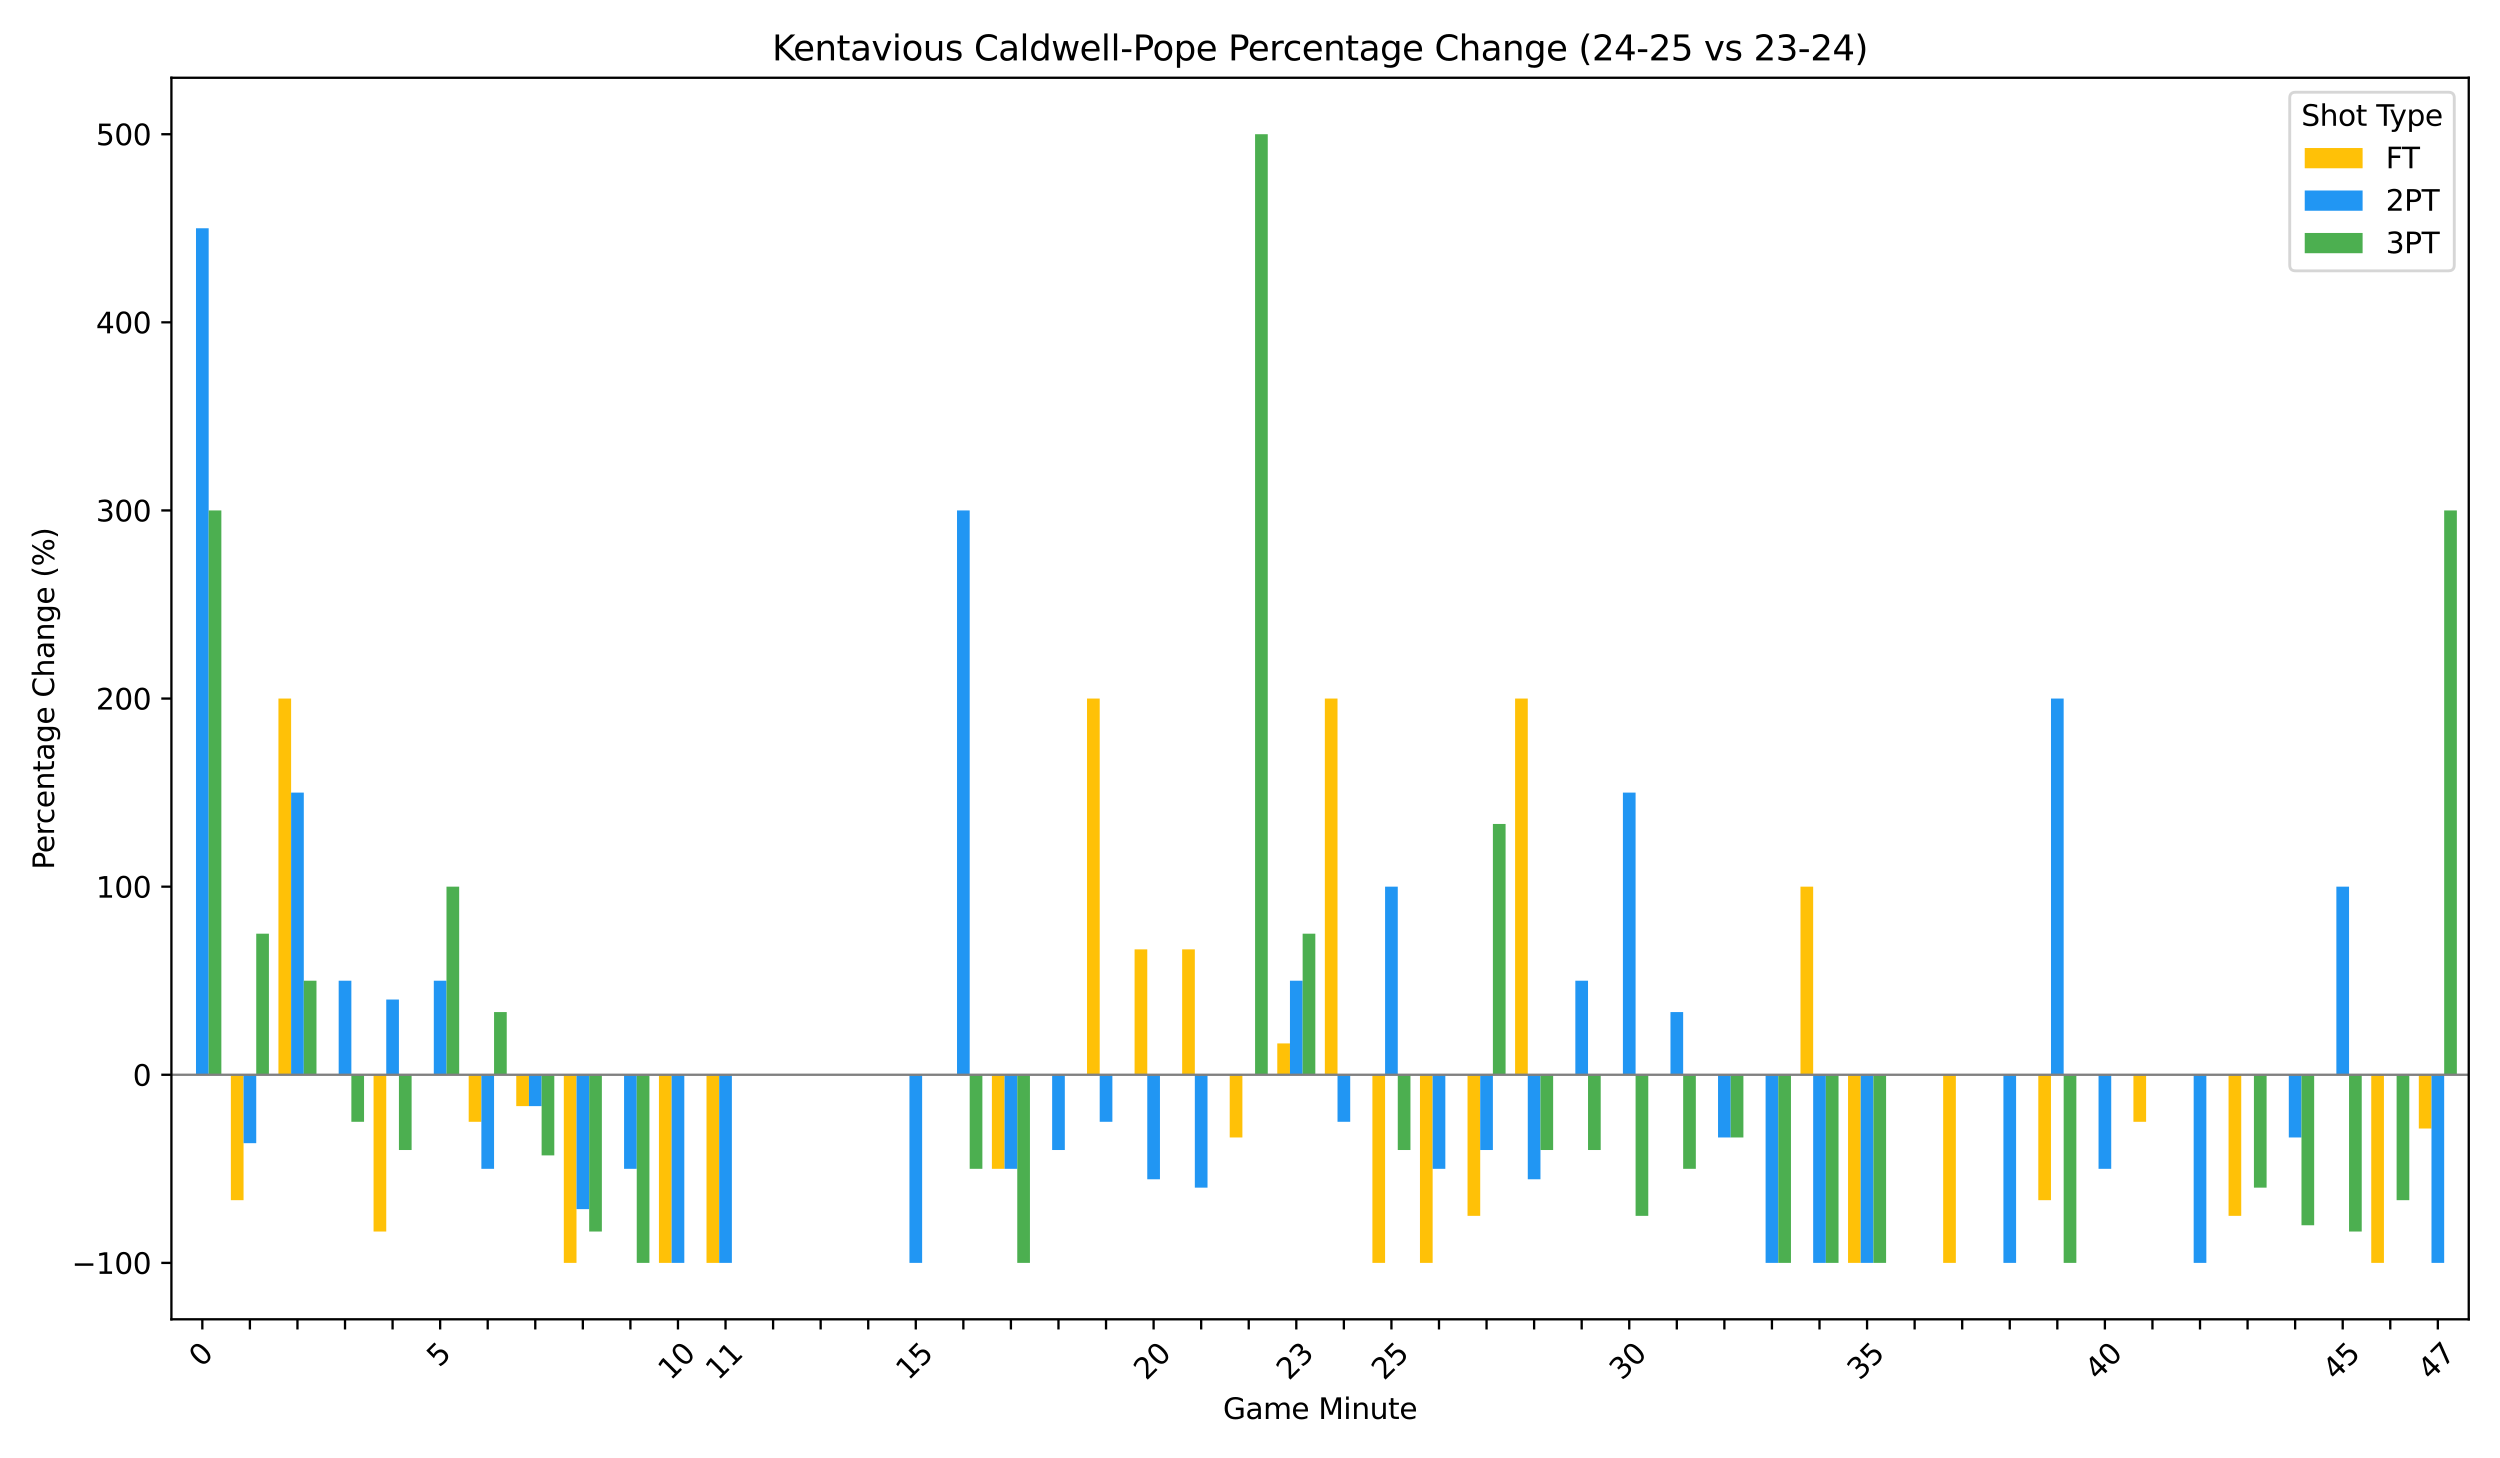 <?xml version="1.0" encoding="utf-8" standalone="no"?>
<!DOCTYPE svg PUBLIC "-//W3C//DTD SVG 1.1//EN"
  "http://www.w3.org/Graphics/SVG/1.1/DTD/svg11.dtd">
<svg xmlns:xlink="http://www.w3.org/1999/xlink" width="864pt" height="504pt" viewBox="0 0 864 504" xmlns="http://www.w3.org/2000/svg" version="1.1">
 <defs>
  <style type="text/css">*{stroke-linejoin: round; stroke-linecap: butt}</style>
 </defs>
 <g id="figure_1">
  <g id="patch_1">
   <path d="M 0 504 
L 864 504 
L 864 0 
L 0 0 
z
" style="fill: #ffffff"/>
  </g>
  <g id="axes_1">
   <g id="patch_2">
    <path d="M 59.24 455.956 
L 853.2 455.956 
L 853.2 26.88 
L 59.24 26.88 
z
" style="fill: #ffffff"/>
   </g>
   <g id="patch_3">
    <path d="M 63.35 371.441 
L 67.733 371.441 
L 67.733 371.441 
L 63.35 371.441 
z
" clip-path="url(#pb41bd6dd05)" style="fill: #ffc107"/>
   </g>
   <g id="patch_4">
    <path d="M 79.788 371.441 
L 84.171 371.441 
L 84.171 414.782 
L 79.788 414.782 
z
" clip-path="url(#pb41bd6dd05)" style="fill: #ffc107"/>
   </g>
   <g id="patch_5">
    <path d="M 96.226 371.441 
L 100.609 371.441 
L 100.609 241.418 
L 96.226 241.418 
z
" clip-path="url(#pb41bd6dd05)" style="fill: #ffc107"/>
   </g>
   <g id="patch_6">
    <path d="M 112.664 371.441 
L 117.047 371.441 
L 117.047 371.441 
L 112.664 371.441 
z
" clip-path="url(#pb41bd6dd05)" style="fill: #ffc107"/>
   </g>
   <g id="patch_7">
    <path d="M 129.102 371.441 
L 133.485 371.441 
L 133.485 425.617 
L 129.102 425.617 
z
" clip-path="url(#pb41bd6dd05)" style="fill: #ffc107"/>
   </g>
   <g id="patch_8">
    <path d="M 145.54 371.441 
L 149.923 371.441 
L 149.923 371.441 
L 145.54 371.441 
z
" clip-path="url(#pb41bd6dd05)" style="fill: #ffc107"/>
   </g>
   <g id="patch_9">
    <path d="M 161.978 371.441 
L 166.362 371.441 
L 166.362 387.694 
L 161.978 387.694 
z
" clip-path="url(#pb41bd6dd05)" style="fill: #ffc107"/>
   </g>
   <g id="patch_10">
    <path d="M 178.416 371.441 
L 182.8 371.441 
L 182.8 382.276 
L 178.416 382.276 
z
" clip-path="url(#pb41bd6dd05)" style="fill: #ffc107"/>
   </g>
   <g id="patch_11">
    <path d="M 194.854 371.441 
L 199.238 371.441 
L 199.238 436.452 
L 194.854 436.452 
z
" clip-path="url(#pb41bd6dd05)" style="fill: #ffc107"/>
   </g>
   <g id="patch_12">
    <path d="M 211.292 371.441 
L 215.676 371.441 
L 215.676 371.441 
L 211.292 371.441 
z
" clip-path="url(#pb41bd6dd05)" style="fill: #ffc107"/>
   </g>
   <g id="patch_13">
    <path d="M 227.73 371.441 
L 232.114 371.441 
L 232.114 436.452 
L 227.73 436.452 
z
" clip-path="url(#pb41bd6dd05)" style="fill: #ffc107"/>
   </g>
   <g id="patch_14">
    <path d="M 244.169 371.441 
L 248.552 371.441 
L 248.552 436.452 
L 244.169 436.452 
z
" clip-path="url(#pb41bd6dd05)" style="fill: #ffc107"/>
   </g>
   <g id="patch_15">
    <path d="M 260.607 371.441 
L 264.99 371.441 
L 264.99 371.441 
L 260.607 371.441 
z
" clip-path="url(#pb41bd6dd05)" style="fill: #ffc107"/>
   </g>
   <g id="patch_16">
    <path d="M 277.045 371.441 
L 281.428 371.441 
L 281.428 371.441 
L 277.045 371.441 
z
" clip-path="url(#pb41bd6dd05)" style="fill: #ffc107"/>
   </g>
   <g id="patch_17">
    <path d="M 293.483 371.441 
L 297.866 371.441 
L 297.866 371.441 
L 293.483 371.441 
z
" clip-path="url(#pb41bd6dd05)" style="fill: #ffc107"/>
   </g>
   <g id="patch_18">
    <path d="M 309.921 371.441 
L 314.304 371.441 
L 314.304 371.441 
L 309.921 371.441 
z
" clip-path="url(#pb41bd6dd05)" style="fill: #ffc107"/>
   </g>
   <g id="patch_19">
    <path d="M 326.359 371.441 
L 330.743 371.441 
L 330.743 371.441 
L 326.359 371.441 
z
" clip-path="url(#pb41bd6dd05)" style="fill: #ffc107"/>
   </g>
   <g id="patch_20">
    <path d="M 342.797 371.441 
L 347.181 371.441 
L 347.181 403.946 
L 342.797 403.946 
z
" clip-path="url(#pb41bd6dd05)" style="fill: #ffc107"/>
   </g>
   <g id="patch_21">
    <path d="M 359.235 371.441 
L 363.619 371.441 
L 363.619 371.441 
L 359.235 371.441 
z
" clip-path="url(#pb41bd6dd05)" style="fill: #ffc107"/>
   </g>
   <g id="patch_22">
    <path d="M 375.673 371.441 
L 380.057 371.441 
L 380.057 241.418 
L 375.673 241.418 
z
" clip-path="url(#pb41bd6dd05)" style="fill: #ffc107"/>
   </g>
   <g id="patch_23">
    <path d="M 392.111 371.441 
L 396.495 371.441 
L 396.495 328.1 
L 392.111 328.1 
z
" clip-path="url(#pb41bd6dd05)" style="fill: #ffc107"/>
   </g>
   <g id="patch_24">
    <path d="M 408.55 371.441 
L 412.933 371.441 
L 412.933 328.1 
L 408.55 328.1 
z
" clip-path="url(#pb41bd6dd05)" style="fill: #ffc107"/>
   </g>
   <g id="patch_25">
    <path d="M 424.988 371.441 
L 429.371 371.441 
L 429.371 393.111 
L 424.988 393.111 
z
" clip-path="url(#pb41bd6dd05)" style="fill: #ffc107"/>
   </g>
   <g id="patch_26">
    <path d="M 441.426 371.441 
L 445.809 371.441 
L 445.809 360.605 
L 441.426 360.605 
z
" clip-path="url(#pb41bd6dd05)" style="fill: #ffc107"/>
   </g>
   <g id="patch_27">
    <path d="M 457.864 371.441 
L 462.247 371.441 
L 462.247 241.418 
L 457.864 241.418 
z
" clip-path="url(#pb41bd6dd05)" style="fill: #ffc107"/>
   </g>
   <g id="patch_28">
    <path d="M 474.302 371.441 
L 478.685 371.441 
L 478.685 436.452 
L 474.302 436.452 
z
" clip-path="url(#pb41bd6dd05)" style="fill: #ffc107"/>
   </g>
   <g id="patch_29">
    <path d="M 490.74 371.441 
L 495.123 371.441 
L 495.123 436.452 
L 490.74 436.452 
z
" clip-path="url(#pb41bd6dd05)" style="fill: #ffc107"/>
   </g>
   <g id="patch_30">
    <path d="M 507.178 371.441 
L 511.562 371.441 
L 511.562 420.199 
L 507.178 420.199 
z
" clip-path="url(#pb41bd6dd05)" style="fill: #ffc107"/>
   </g>
   <g id="patch_31">
    <path d="M 523.616 371.441 
L 528 371.441 
L 528 241.418 
L 523.616 241.418 
z
" clip-path="url(#pb41bd6dd05)" style="fill: #ffc107"/>
   </g>
   <g id="patch_32">
    <path d="M 540.054 371.441 
L 544.438 371.441 
L 544.438 371.441 
L 540.054 371.441 
z
" clip-path="url(#pb41bd6dd05)" style="fill: #ffc107"/>
   </g>
   <g id="patch_33">
    <path d="M 556.492 371.441 
L 560.876 371.441 
L 560.876 371.441 
L 556.492 371.441 
z
" clip-path="url(#pb41bd6dd05)" style="fill: #ffc107"/>
   </g>
   <g id="patch_34">
    <path d="M 572.93 371.441 
L 577.314 371.441 
L 577.314 371.441 
L 572.93 371.441 
z
" clip-path="url(#pb41bd6dd05)" style="fill: #ffc107"/>
   </g>
   <g id="patch_35">
    <path d="M 589.369 371.441 
L 593.752 371.441 
L 593.752 371.441 
L 589.369 371.441 
z
" clip-path="url(#pb41bd6dd05)" style="fill: #ffc107"/>
   </g>
   <g id="patch_36">
    <path d="M 605.807 371.441 
L 610.19 371.441 
L 610.19 371.441 
L 605.807 371.441 
z
" clip-path="url(#pb41bd6dd05)" style="fill: #ffc107"/>
   </g>
   <g id="patch_37">
    <path d="M 622.245 371.441 
L 626.628 371.441 
L 626.628 306.429 
L 622.245 306.429 
z
" clip-path="url(#pb41bd6dd05)" style="fill: #ffc107"/>
   </g>
   <g id="patch_38">
    <path d="M 638.683 371.441 
L 643.066 371.441 
L 643.066 436.452 
L 638.683 436.452 
z
" clip-path="url(#pb41bd6dd05)" style="fill: #ffc107"/>
   </g>
   <g id="patch_39">
    <path d="M 655.121 371.441 
L 659.504 371.441 
L 659.504 371.441 
L 655.121 371.441 
z
" clip-path="url(#pb41bd6dd05)" style="fill: #ffc107"/>
   </g>
   <g id="patch_40">
    <path d="M 671.559 371.441 
L 675.943 371.441 
L 675.943 436.452 
L 671.559 436.452 
z
" clip-path="url(#pb41bd6dd05)" style="fill: #ffc107"/>
   </g>
   <g id="patch_41">
    <path d="M 687.997 371.441 
L 692.381 371.441 
L 692.381 371.441 
L 687.997 371.441 
z
" clip-path="url(#pb41bd6dd05)" style="fill: #ffc107"/>
   </g>
   <g id="patch_42">
    <path d="M 704.435 371.441 
L 708.819 371.441 
L 708.819 414.782 
L 704.435 414.782 
z
" clip-path="url(#pb41bd6dd05)" style="fill: #ffc107"/>
   </g>
   <g id="patch_43">
    <path d="M 720.873 371.441 
L 725.257 371.441 
L 725.257 371.441 
L 720.873 371.441 
z
" clip-path="url(#pb41bd6dd05)" style="fill: #ffc107"/>
   </g>
   <g id="patch_44">
    <path d="M 737.311 371.441 
L 741.695 371.441 
L 741.695 387.694 
L 737.311 387.694 
z
" clip-path="url(#pb41bd6dd05)" style="fill: #ffc107"/>
   </g>
   <g id="patch_45">
    <path d="M 753.75 371.441 
L 758.133 371.441 
L 758.133 371.441 
L 753.75 371.441 
z
" clip-path="url(#pb41bd6dd05)" style="fill: #ffc107"/>
   </g>
   <g id="patch_46">
    <path d="M 770.188 371.441 
L 774.571 371.441 
L 774.571 420.199 
L 770.188 420.199 
z
" clip-path="url(#pb41bd6dd05)" style="fill: #ffc107"/>
   </g>
   <g id="patch_47">
    <path d="M 786.626 371.441 
L 791.009 371.441 
L 791.009 371.441 
L 786.626 371.441 
z
" clip-path="url(#pb41bd6dd05)" style="fill: #ffc107"/>
   </g>
   <g id="patch_48">
    <path d="M 803.064 371.441 
L 807.447 371.441 
L 807.447 371.441 
L 803.064 371.441 
z
" clip-path="url(#pb41bd6dd05)" style="fill: #ffc107"/>
   </g>
   <g id="patch_49">
    <path d="M 819.502 371.441 
L 823.885 371.441 
L 823.885 436.452 
L 819.502 436.452 
z
" clip-path="url(#pb41bd6dd05)" style="fill: #ffc107"/>
   </g>
   <g id="patch_50">
    <path d="M 835.94 371.441 
L 840.323 371.441 
L 840.323 390.015 
L 835.94 390.015 
z
" clip-path="url(#pb41bd6dd05)" style="fill: #ffc107"/>
   </g>
   <g id="patch_51">
    <path d="M 67.733 371.441 
L 72.117 371.441 
L 72.117 78.889 
L 67.733 78.889 
z
" clip-path="url(#pb41bd6dd05)" style="fill: #2196f3"/>
   </g>
   <g id="patch_52">
    <path d="M 84.171 371.441 
L 88.555 371.441 
L 88.555 395.081 
L 84.171 395.081 
z
" clip-path="url(#pb41bd6dd05)" style="fill: #2196f3"/>
   </g>
   <g id="patch_53">
    <path d="M 100.609 371.441 
L 104.993 371.441 
L 104.993 273.923 
L 100.609 273.923 
z
" clip-path="url(#pb41bd6dd05)" style="fill: #2196f3"/>
   </g>
   <g id="patch_54">
    <path d="M 117.047 371.441 
L 121.431 371.441 
L 121.431 338.935 
L 117.047 338.935 
z
" clip-path="url(#pb41bd6dd05)" style="fill: #2196f3"/>
   </g>
   <g id="patch_55">
    <path d="M 133.485 371.441 
L 137.869 371.441 
L 137.869 345.436 
L 133.485 345.436 
z
" clip-path="url(#pb41bd6dd05)" style="fill: #2196f3"/>
   </g>
   <g id="patch_56">
    <path d="M 149.923 371.441 
L 154.307 371.441 
L 154.307 338.935 
L 149.923 338.935 
z
" clip-path="url(#pb41bd6dd05)" style="fill: #2196f3"/>
   </g>
   <g id="patch_57">
    <path d="M 166.362 371.441 
L 170.745 371.441 
L 170.745 403.946 
L 166.362 403.946 
z
" clip-path="url(#pb41bd6dd05)" style="fill: #2196f3"/>
   </g>
   <g id="patch_58">
    <path d="M 182.8 371.441 
L 187.183 371.441 
L 187.183 382.276 
L 182.8 382.276 
z
" clip-path="url(#pb41bd6dd05)" style="fill: #2196f3"/>
   </g>
   <g id="patch_59">
    <path d="M 199.238 371.441 
L 203.621 371.441 
L 203.621 417.877 
L 199.238 417.877 
z
" clip-path="url(#pb41bd6dd05)" style="fill: #2196f3"/>
   </g>
   <g id="patch_60">
    <path d="M 215.676 371.441 
L 220.059 371.441 
L 220.059 403.946 
L 215.676 403.946 
z
" clip-path="url(#pb41bd6dd05)" style="fill: #2196f3"/>
   </g>
   <g id="patch_61">
    <path d="M 232.114 371.441 
L 236.497 371.441 
L 236.497 436.452 
L 232.114 436.452 
z
" clip-path="url(#pb41bd6dd05)" style="fill: #2196f3"/>
   </g>
   <g id="patch_62">
    <path d="M 248.552 371.441 
L 252.936 371.441 
L 252.936 436.452 
L 248.552 436.452 
z
" clip-path="url(#pb41bd6dd05)" style="fill: #2196f3"/>
   </g>
   <g id="patch_63">
    <path d="M 264.99 371.441 
L 269.374 371.441 
L 269.374 371.441 
L 264.99 371.441 
z
" clip-path="url(#pb41bd6dd05)" style="fill: #2196f3"/>
   </g>
   <g id="patch_64">
    <path d="M 281.428 371.441 
L 285.812 371.441 
L 285.812 371.441 
L 281.428 371.441 
z
" clip-path="url(#pb41bd6dd05)" style="fill: #2196f3"/>
   </g>
   <g id="patch_65">
    <path d="M 297.866 371.441 
L 302.25 371.441 
L 302.25 371.441 
L 297.866 371.441 
z
" clip-path="url(#pb41bd6dd05)" style="fill: #2196f3"/>
   </g>
   <g id="patch_66">
    <path d="M 314.304 371.441 
L 318.688 371.441 
L 318.688 436.452 
L 314.304 436.452 
z
" clip-path="url(#pb41bd6dd05)" style="fill: #2196f3"/>
   </g>
   <g id="patch_67">
    <path d="M 330.743 371.441 
L 335.126 371.441 
L 335.126 176.406 
L 330.743 176.406 
z
" clip-path="url(#pb41bd6dd05)" style="fill: #2196f3"/>
   </g>
   <g id="patch_68">
    <path d="M 347.181 371.441 
L 351.564 371.441 
L 351.564 403.946 
L 347.181 403.946 
z
" clip-path="url(#pb41bd6dd05)" style="fill: #2196f3"/>
   </g>
   <g id="patch_69">
    <path d="M 363.619 371.441 
L 368.002 371.441 
L 368.002 397.445 
L 363.619 397.445 
z
" clip-path="url(#pb41bd6dd05)" style="fill: #2196f3"/>
   </g>
   <g id="patch_70">
    <path d="M 380.057 371.441 
L 384.44 371.441 
L 384.44 387.694 
L 380.057 387.694 
z
" clip-path="url(#pb41bd6dd05)" style="fill: #2196f3"/>
   </g>
   <g id="patch_71">
    <path d="M 396.495 371.441 
L 400.878 371.441 
L 400.878 407.558 
L 396.495 407.558 
z
" clip-path="url(#pb41bd6dd05)" style="fill: #2196f3"/>
   </g>
   <g id="patch_72">
    <path d="M 412.933 371.441 
L 417.317 371.441 
L 417.317 410.448 
L 412.933 410.448 
z
" clip-path="url(#pb41bd6dd05)" style="fill: #2196f3"/>
   </g>
   <g id="patch_73">
    <path d="M 429.371 371.441 
L 433.755 371.441 
L 433.755 371.441 
L 429.371 371.441 
z
" clip-path="url(#pb41bd6dd05)" style="fill: #2196f3"/>
   </g>
   <g id="patch_74">
    <path d="M 445.809 371.441 
L 450.193 371.441 
L 450.193 338.935 
L 445.809 338.935 
z
" clip-path="url(#pb41bd6dd05)" style="fill: #2196f3"/>
   </g>
   <g id="patch_75">
    <path d="M 462.247 371.441 
L 466.631 371.441 
L 466.631 387.694 
L 462.247 387.694 
z
" clip-path="url(#pb41bd6dd05)" style="fill: #2196f3"/>
   </g>
   <g id="patch_76">
    <path d="M 478.685 371.441 
L 483.069 371.441 
L 483.069 306.429 
L 478.685 306.429 
z
" clip-path="url(#pb41bd6dd05)" style="fill: #2196f3"/>
   </g>
   <g id="patch_77">
    <path d="M 495.123 371.441 
L 499.507 371.441 
L 499.507 403.946 
L 495.123 403.946 
z
" clip-path="url(#pb41bd6dd05)" style="fill: #2196f3"/>
   </g>
   <g id="patch_78">
    <path d="M 511.562 371.441 
L 515.945 371.441 
L 515.945 397.445 
L 511.562 397.445 
z
" clip-path="url(#pb41bd6dd05)" style="fill: #2196f3"/>
   </g>
   <g id="patch_79">
    <path d="M 528 371.441 
L 532.383 371.441 
L 532.383 407.558 
L 528 407.558 
z
" clip-path="url(#pb41bd6dd05)" style="fill: #2196f3"/>
   </g>
   <g id="patch_80">
    <path d="M 544.438 371.441 
L 548.821 371.441 
L 548.821 338.935 
L 544.438 338.935 
z
" clip-path="url(#pb41bd6dd05)" style="fill: #2196f3"/>
   </g>
   <g id="patch_81">
    <path d="M 560.876 371.441 
L 565.259 371.441 
L 565.259 273.923 
L 560.876 273.923 
z
" clip-path="url(#pb41bd6dd05)" style="fill: #2196f3"/>
   </g>
   <g id="patch_82">
    <path d="M 577.314 371.441 
L 581.697 371.441 
L 581.697 349.77 
L 577.314 349.77 
z
" clip-path="url(#pb41bd6dd05)" style="fill: #2196f3"/>
   </g>
   <g id="patch_83">
    <path d="M 593.752 371.441 
L 598.136 371.441 
L 598.136 393.111 
L 593.752 393.111 
z
" clip-path="url(#pb41bd6dd05)" style="fill: #2196f3"/>
   </g>
   <g id="patch_84">
    <path d="M 610.19 371.441 
L 614.574 371.441 
L 614.574 436.452 
L 610.19 436.452 
z
" clip-path="url(#pb41bd6dd05)" style="fill: #2196f3"/>
   </g>
   <g id="patch_85">
    <path d="M 626.628 371.441 
L 631.012 371.441 
L 631.012 436.452 
L 626.628 436.452 
z
" clip-path="url(#pb41bd6dd05)" style="fill: #2196f3"/>
   </g>
   <g id="patch_86">
    <path d="M 643.066 371.441 
L 647.45 371.441 
L 647.45 436.452 
L 643.066 436.452 
z
" clip-path="url(#pb41bd6dd05)" style="fill: #2196f3"/>
   </g>
   <g id="patch_87">
    <path d="M 659.504 371.441 
L 663.888 371.441 
L 663.888 371.441 
L 659.504 371.441 
z
" clip-path="url(#pb41bd6dd05)" style="fill: #2196f3"/>
   </g>
   <g id="patch_88">
    <path d="M 675.943 371.441 
L 680.326 371.441 
L 680.326 371.441 
L 675.943 371.441 
z
" clip-path="url(#pb41bd6dd05)" style="fill: #2196f3"/>
   </g>
   <g id="patch_89">
    <path d="M 692.381 371.441 
L 696.764 371.441 
L 696.764 436.452 
L 692.381 436.452 
z
" clip-path="url(#pb41bd6dd05)" style="fill: #2196f3"/>
   </g>
   <g id="patch_90">
    <path d="M 708.819 371.441 
L 713.202 371.441 
L 713.202 241.418 
L 708.819 241.418 
z
" clip-path="url(#pb41bd6dd05)" style="fill: #2196f3"/>
   </g>
   <g id="patch_91">
    <path d="M 725.257 371.441 
L 729.64 371.441 
L 729.64 403.946 
L 725.257 403.946 
z
" clip-path="url(#pb41bd6dd05)" style="fill: #2196f3"/>
   </g>
   <g id="patch_92">
    <path d="M 741.695 371.441 
L 746.078 371.441 
L 746.078 371.441 
L 741.695 371.441 
z
" clip-path="url(#pb41bd6dd05)" style="fill: #2196f3"/>
   </g>
   <g id="patch_93">
    <path d="M 758.133 371.441 
L 762.517 371.441 
L 762.517 436.452 
L 758.133 436.452 
z
" clip-path="url(#pb41bd6dd05)" style="fill: #2196f3"/>
   </g>
   <g id="patch_94">
    <path d="M 774.571 371.441 
L 778.955 371.441 
L 778.955 371.441 
L 774.571 371.441 
z
" clip-path="url(#pb41bd6dd05)" style="fill: #2196f3"/>
   </g>
   <g id="patch_95">
    <path d="M 791.009 371.441 
L 795.393 371.441 
L 795.393 393.111 
L 791.009 393.111 
z
" clip-path="url(#pb41bd6dd05)" style="fill: #2196f3"/>
   </g>
   <g id="patch_96">
    <path d="M 807.447 371.441 
L 811.831 371.441 
L 811.831 306.429 
L 807.447 306.429 
z
" clip-path="url(#pb41bd6dd05)" style="fill: #2196f3"/>
   </g>
   <g id="patch_97">
    <path d="M 823.885 371.441 
L 828.269 371.441 
L 828.269 371.441 
L 823.885 371.441 
z
" clip-path="url(#pb41bd6dd05)" style="fill: #2196f3"/>
   </g>
   <g id="patch_98">
    <path d="M 840.323 371.441 
L 844.707 371.441 
L 844.707 436.452 
L 840.323 436.452 
z
" clip-path="url(#pb41bd6dd05)" style="fill: #2196f3"/>
   </g>
   <g id="patch_99">
    <path d="M 72.117 371.441 
L 76.5 371.441 
L 76.5 176.406 
L 72.117 176.406 
z
" clip-path="url(#pb41bd6dd05)" style="fill: #4caf50"/>
   </g>
   <g id="patch_100">
    <path d="M 88.555 371.441 
L 92.938 371.441 
L 92.938 322.682 
L 88.555 322.682 
z
" clip-path="url(#pb41bd6dd05)" style="fill: #4caf50"/>
   </g>
   <g id="patch_101">
    <path d="M 104.993 371.441 
L 109.376 371.441 
L 109.376 338.935 
L 104.993 338.935 
z
" clip-path="url(#pb41bd6dd05)" style="fill: #4caf50"/>
   </g>
   <g id="patch_102">
    <path d="M 121.431 371.441 
L 125.814 371.441 
L 125.814 387.694 
L 121.431 387.694 
z
" clip-path="url(#pb41bd6dd05)" style="fill: #4caf50"/>
   </g>
   <g id="patch_103">
    <path d="M 137.869 371.441 
L 142.252 371.441 
L 142.252 397.445 
L 137.869 397.445 
z
" clip-path="url(#pb41bd6dd05)" style="fill: #4caf50"/>
   </g>
   <g id="patch_104">
    <path d="M 154.307 371.441 
L 158.69 371.441 
L 158.69 306.429 
L 154.307 306.429 
z
" clip-path="url(#pb41bd6dd05)" style="fill: #4caf50"/>
   </g>
   <g id="patch_105">
    <path d="M 170.745 371.441 
L 175.129 371.441 
L 175.129 349.77 
L 170.745 349.77 
z
" clip-path="url(#pb41bd6dd05)" style="fill: #4caf50"/>
   </g>
   <g id="patch_106">
    <path d="M 187.183 371.441 
L 191.567 371.441 
L 191.567 399.303 
L 187.183 399.303 
z
" clip-path="url(#pb41bd6dd05)" style="fill: #4caf50"/>
   </g>
   <g id="patch_107">
    <path d="M 203.621 371.441 
L 208.005 371.441 
L 208.005 425.617 
L 203.621 425.617 
z
" clip-path="url(#pb41bd6dd05)" style="fill: #4caf50"/>
   </g>
   <g id="patch_108">
    <path d="M 220.059 371.441 
L 224.443 371.441 
L 224.443 436.452 
L 220.059 436.452 
z
" clip-path="url(#pb41bd6dd05)" style="fill: #4caf50"/>
   </g>
   <g id="patch_109">
    <path d="M 236.497 371.441 
L 240.881 371.441 
L 240.881 371.441 
L 236.497 371.441 
z
" clip-path="url(#pb41bd6dd05)" style="fill: #4caf50"/>
   </g>
   <g id="patch_110">
    <path d="M 252.936 371.441 
L 257.319 371.441 
L 257.319 371.441 
L 252.936 371.441 
z
" clip-path="url(#pb41bd6dd05)" style="fill: #4caf50"/>
   </g>
   <g id="patch_111">
    <path d="M 269.374 371.441 
L 273.757 371.441 
L 273.757 371.441 
L 269.374 371.441 
z
" clip-path="url(#pb41bd6dd05)" style="fill: #4caf50"/>
   </g>
   <g id="patch_112">
    <path d="M 285.812 371.441 
L 290.195 371.441 
L 290.195 371.441 
L 285.812 371.441 
z
" clip-path="url(#pb41bd6dd05)" style="fill: #4caf50"/>
   </g>
   <g id="patch_113">
    <path d="M 302.25 371.441 
L 306.633 371.441 
L 306.633 371.441 
L 302.25 371.441 
z
" clip-path="url(#pb41bd6dd05)" style="fill: #4caf50"/>
   </g>
   <g id="patch_114">
    <path d="M 318.688 371.441 
L 323.071 371.441 
L 323.071 371.441 
L 318.688 371.441 
z
" clip-path="url(#pb41bd6dd05)" style="fill: #4caf50"/>
   </g>
   <g id="patch_115">
    <path d="M 335.126 371.441 
L 339.51 371.441 
L 339.51 403.946 
L 335.126 403.946 
z
" clip-path="url(#pb41bd6dd05)" style="fill: #4caf50"/>
   </g>
   <g id="patch_116">
    <path d="M 351.564 371.441 
L 355.948 371.441 
L 355.948 436.452 
L 351.564 436.452 
z
" clip-path="url(#pb41bd6dd05)" style="fill: #4caf50"/>
   </g>
   <g id="patch_117">
    <path d="M 368.002 371.441 
L 372.386 371.441 
L 372.386 371.441 
L 368.002 371.441 
z
" clip-path="url(#pb41bd6dd05)" style="fill: #4caf50"/>
   </g>
   <g id="patch_118">
    <path d="M 384.44 371.441 
L 388.824 371.441 
L 388.824 371.441 
L 384.44 371.441 
z
" clip-path="url(#pb41bd6dd05)" style="fill: #4caf50"/>
   </g>
   <g id="patch_119">
    <path d="M 400.878 371.441 
L 405.262 371.441 
L 405.262 371.441 
L 400.878 371.441 
z
" clip-path="url(#pb41bd6dd05)" style="fill: #4caf50"/>
   </g>
   <g id="patch_120">
    <path d="M 417.317 371.441 
L 421.7 371.441 
L 421.7 371.441 
L 417.317 371.441 
z
" clip-path="url(#pb41bd6dd05)" style="fill: #4caf50"/>
   </g>
   <g id="patch_121">
    <path d="M 433.755 371.441 
L 438.138 371.441 
L 438.138 46.383 
L 433.755 46.383 
z
" clip-path="url(#pb41bd6dd05)" style="fill: #4caf50"/>
   </g>
   <g id="patch_122">
    <path d="M 450.193 371.441 
L 454.576 371.441 
L 454.576 322.682 
L 450.193 322.682 
z
" clip-path="url(#pb41bd6dd05)" style="fill: #4caf50"/>
   </g>
   <g id="patch_123">
    <path d="M 466.631 371.441 
L 471.014 371.441 
L 471.014 371.441 
L 466.631 371.441 
z
" clip-path="url(#pb41bd6dd05)" style="fill: #4caf50"/>
   </g>
   <g id="patch_124">
    <path d="M 483.069 371.441 
L 487.452 371.441 
L 487.452 397.445 
L 483.069 397.445 
z
" clip-path="url(#pb41bd6dd05)" style="fill: #4caf50"/>
   </g>
   <g id="patch_125">
    <path d="M 499.507 371.441 
L 503.89 371.441 
L 503.89 371.441 
L 499.507 371.441 
z
" clip-path="url(#pb41bd6dd05)" style="fill: #4caf50"/>
   </g>
   <g id="patch_126">
    <path d="M 515.945 371.441 
L 520.329 371.441 
L 520.329 284.759 
L 515.945 284.759 
z
" clip-path="url(#pb41bd6dd05)" style="fill: #4caf50"/>
   </g>
   <g id="patch_127">
    <path d="M 532.383 371.441 
L 536.767 371.441 
L 536.767 397.445 
L 532.383 397.445 
z
" clip-path="url(#pb41bd6dd05)" style="fill: #4caf50"/>
   </g>
   <g id="patch_128">
    <path d="M 548.821 371.441 
L 553.205 371.441 
L 553.205 397.445 
L 548.821 397.445 
z
" clip-path="url(#pb41bd6dd05)" style="fill: #4caf50"/>
   </g>
   <g id="patch_129">
    <path d="M 565.259 371.441 
L 569.643 371.441 
L 569.643 420.199 
L 565.259 420.199 
z
" clip-path="url(#pb41bd6dd05)" style="fill: #4caf50"/>
   </g>
   <g id="patch_130">
    <path d="M 581.697 371.441 
L 586.081 371.441 
L 586.081 403.946 
L 581.697 403.946 
z
" clip-path="url(#pb41bd6dd05)" style="fill: #4caf50"/>
   </g>
   <g id="patch_131">
    <path d="M 598.136 371.441 
L 602.519 371.441 
L 602.519 393.111 
L 598.136 393.111 
z
" clip-path="url(#pb41bd6dd05)" style="fill: #4caf50"/>
   </g>
   <g id="patch_132">
    <path d="M 614.574 371.441 
L 618.957 371.441 
L 618.957 436.452 
L 614.574 436.452 
z
" clip-path="url(#pb41bd6dd05)" style="fill: #4caf50"/>
   </g>
   <g id="patch_133">
    <path d="M 631.012 371.441 
L 635.395 371.441 
L 635.395 436.452 
L 631.012 436.452 
z
" clip-path="url(#pb41bd6dd05)" style="fill: #4caf50"/>
   </g>
   <g id="patch_134">
    <path d="M 647.45 371.441 
L 651.833 371.441 
L 651.833 436.452 
L 647.45 436.452 
z
" clip-path="url(#pb41bd6dd05)" style="fill: #4caf50"/>
   </g>
   <g id="patch_135">
    <path d="M 663.888 371.441 
L 668.271 371.441 
L 668.271 371.441 
L 663.888 371.441 
z
" clip-path="url(#pb41bd6dd05)" style="fill: #4caf50"/>
   </g>
   <g id="patch_136">
    <path d="M 680.326 371.441 
L 684.71 371.441 
L 684.71 371.441 
L 680.326 371.441 
z
" clip-path="url(#pb41bd6dd05)" style="fill: #4caf50"/>
   </g>
   <g id="patch_137">
    <path d="M 696.764 371.441 
L 701.148 371.441 
L 701.148 371.441 
L 696.764 371.441 
z
" clip-path="url(#pb41bd6dd05)" style="fill: #4caf50"/>
   </g>
   <g id="patch_138">
    <path d="M 713.202 371.441 
L 717.586 371.441 
L 717.586 436.452 
L 713.202 436.452 
z
" clip-path="url(#pb41bd6dd05)" style="fill: #4caf50"/>
   </g>
   <g id="patch_139">
    <path d="M 729.64 371.441 
L 734.024 371.441 
L 734.024 371.441 
L 729.64 371.441 
z
" clip-path="url(#pb41bd6dd05)" style="fill: #4caf50"/>
   </g>
   <g id="patch_140">
    <path d="M 746.078 371.441 
L 750.462 371.441 
L 750.462 371.441 
L 746.078 371.441 
z
" clip-path="url(#pb41bd6dd05)" style="fill: #4caf50"/>
   </g>
   <g id="patch_141">
    <path d="M 762.517 371.441 
L 766.9 371.441 
L 766.9 371.441 
L 762.517 371.441 
z
" clip-path="url(#pb41bd6dd05)" style="fill: #4caf50"/>
   </g>
   <g id="patch_142">
    <path d="M 778.955 371.441 
L 783.338 371.441 
L 783.338 410.448 
L 778.955 410.448 
z
" clip-path="url(#pb41bd6dd05)" style="fill: #4caf50"/>
   </g>
   <g id="patch_143">
    <path d="M 795.393 371.441 
L 799.776 371.441 
L 799.776 423.45 
L 795.393 423.45 
z
" clip-path="url(#pb41bd6dd05)" style="fill: #4caf50"/>
   </g>
   <g id="patch_144">
    <path d="M 811.831 371.441 
L 816.214 371.441 
L 816.214 425.617 
L 811.831 425.617 
z
" clip-path="url(#pb41bd6dd05)" style="fill: #4caf50"/>
   </g>
   <g id="patch_145">
    <path d="M 828.269 371.441 
L 832.652 371.441 
L 832.652 414.782 
L 828.269 414.782 
z
" clip-path="url(#pb41bd6dd05)" style="fill: #4caf50"/>
   </g>
   <g id="patch_146">
    <path d="M 844.707 371.441 
L 849.09 371.441 
L 849.09 176.406 
L 844.707 176.406 
z
" clip-path="url(#pb41bd6dd05)" style="fill: #4caf50"/>
   </g>
   <g id="matplotlib.axis_1">
    <g id="xtick_1">
     <g id="line2d_1">
      <defs>
       <path id="m9287da3bf9" d="M 0 0 
L 0 3.5 
" style="stroke: #000000; stroke-width: 0.8"/>
      </defs>
      <g>
       <use xlink:href="#m9287da3bf9" x="69.925" y="455.956" style="stroke: #000000; stroke-width: 0.8"/>
      </g>
     </g>
     <g id="text_1">
      <!-- 0 -->
      <g transform="translate(69.626 472.827) rotate(-45) scale(0.1 -0.1)">
       <defs>
        <path id="DejaVuSans-30" d="M 2034 4250 
Q 1547 4250 1301 3770 
Q 1056 3291 1056 2328 
Q 1056 1369 1301 889 
Q 1547 409 2034 409 
Q 2525 409 2770 889 
Q 3016 1369 3016 2328 
Q 3016 3291 2770 3770 
Q 2525 4250 2034 4250 
z
M 2034 4750 
Q 2819 4750 3233 4129 
Q 3647 3509 3647 2328 
Q 3647 1150 3233 529 
Q 2819 -91 2034 -91 
Q 1250 -91 836 529 
Q 422 1150 422 2328 
Q 422 3509 836 4129 
Q 1250 4750 2034 4750 
z
" transform="scale(0.016)"/>
       </defs>
       <use xlink:href="#DejaVuSans-30"/>
      </g>
     </g>
    </g>
    <g id="xtick_2">
     <g id="line2d_2">
      <g>
       <use xlink:href="#m9287da3bf9" x="86.363" y="455.956" style="stroke: #000000; stroke-width: 0.8"/>
      </g>
     </g>
    </g>
    <g id="xtick_3">
     <g id="line2d_3">
      <g>
       <use xlink:href="#m9287da3bf9" x="102.801" y="455.956" style="stroke: #000000; stroke-width: 0.8"/>
      </g>
     </g>
    </g>
    <g id="xtick_4">
     <g id="line2d_4">
      <g>
       <use xlink:href="#m9287da3bf9" x="119.239" y="455.956" style="stroke: #000000; stroke-width: 0.8"/>
      </g>
     </g>
    </g>
    <g id="xtick_5">
     <g id="line2d_5">
      <g>
       <use xlink:href="#m9287da3bf9" x="135.677" y="455.956" style="stroke: #000000; stroke-width: 0.8"/>
      </g>
     </g>
    </g>
    <g id="xtick_6">
     <g id="line2d_6">
      <g>
       <use xlink:href="#m9287da3bf9" x="152.115" y="455.956" style="stroke: #000000; stroke-width: 0.8"/>
      </g>
     </g>
     <g id="text_2">
      <!-- 5 -->
      <g transform="translate(151.817 472.827) rotate(-45) scale(0.1 -0.1)">
       <defs>
        <path id="DejaVuSans-35" d="M 691 4666 
L 3169 4666 
L 3169 4134 
L 1269 4134 
L 1269 2991 
Q 1406 3038 1543 3061 
Q 1681 3084 1819 3084 
Q 2600 3084 3056 2656 
Q 3513 2228 3513 1497 
Q 3513 744 3044 326 
Q 2575 -91 1722 -91 
Q 1428 -91 1123 -41 
Q 819 9 494 109 
L 494 744 
Q 775 591 1075 516 
Q 1375 441 1709 441 
Q 2250 441 2565 725 
Q 2881 1009 2881 1497 
Q 2881 1984 2565 2268 
Q 2250 2553 1709 2553 
Q 1456 2553 1204 2497 
Q 953 2441 691 2322 
L 691 4666 
z
" transform="scale(0.016)"/>
       </defs>
       <use xlink:href="#DejaVuSans-35"/>
      </g>
     </g>
    </g>
    <g id="xtick_7">
     <g id="line2d_7">
      <g>
       <use xlink:href="#m9287da3bf9" x="168.553" y="455.956" style="stroke: #000000; stroke-width: 0.8"/>
      </g>
     </g>
    </g>
    <g id="xtick_8">
     <g id="line2d_8">
      <g>
       <use xlink:href="#m9287da3bf9" x="184.991" y="455.956" style="stroke: #000000; stroke-width: 0.8"/>
      </g>
     </g>
    </g>
    <g id="xtick_9">
     <g id="line2d_9">
      <g>
       <use xlink:href="#m9287da3bf9" x="201.43" y="455.956" style="stroke: #000000; stroke-width: 0.8"/>
      </g>
     </g>
    </g>
    <g id="xtick_10">
     <g id="line2d_10">
      <g>
       <use xlink:href="#m9287da3bf9" x="217.868" y="455.956" style="stroke: #000000; stroke-width: 0.8"/>
      </g>
     </g>
    </g>
    <g id="xtick_11">
     <g id="line2d_11">
      <g>
       <use xlink:href="#m9287da3bf9" x="234.306" y="455.956" style="stroke: #000000; stroke-width: 0.8"/>
      </g>
     </g>
     <g id="text_3">
      <!-- 10 -->
      <g transform="translate(231.758 477.326) rotate(-45) scale(0.1 -0.1)">
       <defs>
        <path id="DejaVuSans-31" d="M 794 531 
L 1825 531 
L 1825 4091 
L 703 3866 
L 703 4441 
L 1819 4666 
L 2450 4666 
L 2450 531 
L 3481 531 
L 3481 0 
L 794 0 
L 794 531 
z
" transform="scale(0.016)"/>
       </defs>
       <use xlink:href="#DejaVuSans-31"/>
       <use xlink:href="#DejaVuSans-30" transform="translate(63.623 0)"/>
      </g>
     </g>
    </g>
    <g id="xtick_12">
     <g id="line2d_12">
      <g>
       <use xlink:href="#m9287da3bf9" x="250.744" y="455.956" style="stroke: #000000; stroke-width: 0.8"/>
      </g>
     </g>
     <g id="text_4">
      <!-- 11 -->
      <g transform="translate(248.196 477.326) rotate(-45) scale(0.1 -0.1)">
       <use xlink:href="#DejaVuSans-31"/>
       <use xlink:href="#DejaVuSans-31" transform="translate(63.623 0)"/>
      </g>
     </g>
    </g>
    <g id="xtick_13">
     <g id="line2d_13">
      <g>
       <use xlink:href="#m9287da3bf9" x="267.182" y="455.956" style="stroke: #000000; stroke-width: 0.8"/>
      </g>
     </g>
    </g>
    <g id="xtick_14">
     <g id="line2d_14">
      <g>
       <use xlink:href="#m9287da3bf9" x="283.62" y="455.956" style="stroke: #000000; stroke-width: 0.8"/>
      </g>
     </g>
    </g>
    <g id="xtick_15">
     <g id="line2d_15">
      <g>
       <use xlink:href="#m9287da3bf9" x="300.058" y="455.956" style="stroke: #000000; stroke-width: 0.8"/>
      </g>
     </g>
    </g>
    <g id="xtick_16">
     <g id="line2d_16">
      <g>
       <use xlink:href="#m9287da3bf9" x="316.496" y="455.956" style="stroke: #000000; stroke-width: 0.8"/>
      </g>
     </g>
     <g id="text_5">
      <!-- 15 -->
      <g transform="translate(313.948 477.326) rotate(-45) scale(0.1 -0.1)">
       <use xlink:href="#DejaVuSans-31"/>
       <use xlink:href="#DejaVuSans-35" transform="translate(63.623 0)"/>
      </g>
     </g>
    </g>
    <g id="xtick_17">
     <g id="line2d_17">
      <g>
       <use xlink:href="#m9287da3bf9" x="332.934" y="455.956" style="stroke: #000000; stroke-width: 0.8"/>
      </g>
     </g>
    </g>
    <g id="xtick_18">
     <g id="line2d_18">
      <g>
       <use xlink:href="#m9287da3bf9" x="349.372" y="455.956" style="stroke: #000000; stroke-width: 0.8"/>
      </g>
     </g>
    </g>
    <g id="xtick_19">
     <g id="line2d_19">
      <g>
       <use xlink:href="#m9287da3bf9" x="365.81" y="455.956" style="stroke: #000000; stroke-width: 0.8"/>
      </g>
     </g>
    </g>
    <g id="xtick_20">
     <g id="line2d_20">
      <g>
       <use xlink:href="#m9287da3bf9" x="382.249" y="455.956" style="stroke: #000000; stroke-width: 0.8"/>
      </g>
     </g>
    </g>
    <g id="xtick_21">
     <g id="line2d_21">
      <g>
       <use xlink:href="#m9287da3bf9" x="398.687" y="455.956" style="stroke: #000000; stroke-width: 0.8"/>
      </g>
     </g>
     <g id="text_6">
      <!-- 20 -->
      <g transform="translate(396.139 477.326) rotate(-45) scale(0.1 -0.1)">
       <defs>
        <path id="DejaVuSans-32" d="M 1228 531 
L 3431 531 
L 3431 0 
L 469 0 
L 469 531 
Q 828 903 1448 1529 
Q 2069 2156 2228 2338 
Q 2531 2678 2651 2914 
Q 2772 3150 2772 3378 
Q 2772 3750 2511 3984 
Q 2250 4219 1831 4219 
Q 1534 4219 1204 4116 
Q 875 4013 500 3803 
L 500 4441 
Q 881 4594 1212 4672 
Q 1544 4750 1819 4750 
Q 2544 4750 2975 4387 
Q 3406 4025 3406 3419 
Q 3406 3131 3298 2873 
Q 3191 2616 2906 2266 
Q 2828 2175 2409 1742 
Q 1991 1309 1228 531 
z
" transform="scale(0.016)"/>
       </defs>
       <use xlink:href="#DejaVuSans-32"/>
       <use xlink:href="#DejaVuSans-30" transform="translate(63.623 0)"/>
      </g>
     </g>
    </g>
    <g id="xtick_22">
     <g id="line2d_22">
      <g>
       <use xlink:href="#m9287da3bf9" x="415.125" y="455.956" style="stroke: #000000; stroke-width: 0.8"/>
      </g>
     </g>
    </g>
    <g id="xtick_23">
     <g id="line2d_23">
      <g>
       <use xlink:href="#m9287da3bf9" x="431.563" y="455.956" style="stroke: #000000; stroke-width: 0.8"/>
      </g>
     </g>
    </g>
    <g id="xtick_24">
     <g id="line2d_24">
      <g>
       <use xlink:href="#m9287da3bf9" x="448.001" y="455.956" style="stroke: #000000; stroke-width: 0.8"/>
      </g>
     </g>
     <g id="text_7">
      <!-- 23 -->
      <g transform="translate(445.453 477.326) rotate(-45) scale(0.1 -0.1)">
       <defs>
        <path id="DejaVuSans-33" d="M 2597 2516 
Q 3050 2419 3304 2112 
Q 3559 1806 3559 1356 
Q 3559 666 3084 287 
Q 2609 -91 1734 -91 
Q 1441 -91 1130 -33 
Q 819 25 488 141 
L 488 750 
Q 750 597 1062 519 
Q 1375 441 1716 441 
Q 2309 441 2620 675 
Q 2931 909 2931 1356 
Q 2931 1769 2642 2001 
Q 2353 2234 1838 2234 
L 1294 2234 
L 1294 2753 
L 1863 2753 
Q 2328 2753 2575 2939 
Q 2822 3125 2822 3475 
Q 2822 3834 2567 4026 
Q 2313 4219 1838 4219 
Q 1578 4219 1281 4162 
Q 984 4106 628 3988 
L 628 4550 
Q 988 4650 1302 4700 
Q 1616 4750 1894 4750 
Q 2613 4750 3031 4423 
Q 3450 4097 3450 3541 
Q 3450 3153 3228 2886 
Q 3006 2619 2597 2516 
z
" transform="scale(0.016)"/>
       </defs>
       <use xlink:href="#DejaVuSans-32"/>
       <use xlink:href="#DejaVuSans-33" transform="translate(63.623 0)"/>
      </g>
     </g>
    </g>
    <g id="xtick_25">
     <g id="line2d_25">
      <g>
       <use xlink:href="#m9287da3bf9" x="464.439" y="455.956" style="stroke: #000000; stroke-width: 0.8"/>
      </g>
     </g>
    </g>
    <g id="xtick_26">
     <g id="line2d_26">
      <g>
       <use xlink:href="#m9287da3bf9" x="480.877" y="455.956" style="stroke: #000000; stroke-width: 0.8"/>
      </g>
     </g>
     <g id="text_8">
      <!-- 25 -->
      <g transform="translate(478.329 477.326) rotate(-45) scale(0.1 -0.1)">
       <use xlink:href="#DejaVuSans-32"/>
       <use xlink:href="#DejaVuSans-35" transform="translate(63.623 0)"/>
      </g>
     </g>
    </g>
    <g id="xtick_27">
     <g id="line2d_27">
      <g>
       <use xlink:href="#m9287da3bf9" x="497.315" y="455.956" style="stroke: #000000; stroke-width: 0.8"/>
      </g>
     </g>
    </g>
    <g id="xtick_28">
     <g id="line2d_28">
      <g>
       <use xlink:href="#m9287da3bf9" x="513.753" y="455.956" style="stroke: #000000; stroke-width: 0.8"/>
      </g>
     </g>
    </g>
    <g id="xtick_29">
     <g id="line2d_29">
      <g>
       <use xlink:href="#m9287da3bf9" x="530.191" y="455.956" style="stroke: #000000; stroke-width: 0.8"/>
      </g>
     </g>
    </g>
    <g id="xtick_30">
     <g id="line2d_30">
      <g>
       <use xlink:href="#m9287da3bf9" x="546.63" y="455.956" style="stroke: #000000; stroke-width: 0.8"/>
      </g>
     </g>
    </g>
    <g id="xtick_31">
     <g id="line2d_31">
      <g>
       <use xlink:href="#m9287da3bf9" x="563.068" y="455.956" style="stroke: #000000; stroke-width: 0.8"/>
      </g>
     </g>
     <g id="text_9">
      <!-- 30 -->
      <g transform="translate(560.52 477.326) rotate(-45) scale(0.1 -0.1)">
       <use xlink:href="#DejaVuSans-33"/>
       <use xlink:href="#DejaVuSans-30" transform="translate(63.623 0)"/>
      </g>
     </g>
    </g>
    <g id="xtick_32">
     <g id="line2d_32">
      <g>
       <use xlink:href="#m9287da3bf9" x="579.506" y="455.956" style="stroke: #000000; stroke-width: 0.8"/>
      </g>
     </g>
    </g>
    <g id="xtick_33">
     <g id="line2d_33">
      <g>
       <use xlink:href="#m9287da3bf9" x="595.944" y="455.956" style="stroke: #000000; stroke-width: 0.8"/>
      </g>
     </g>
    </g>
    <g id="xtick_34">
     <g id="line2d_34">
      <g>
       <use xlink:href="#m9287da3bf9" x="612.382" y="455.956" style="stroke: #000000; stroke-width: 0.8"/>
      </g>
     </g>
    </g>
    <g id="xtick_35">
     <g id="line2d_35">
      <g>
       <use xlink:href="#m9287da3bf9" x="628.82" y="455.956" style="stroke: #000000; stroke-width: 0.8"/>
      </g>
     </g>
    </g>
    <g id="xtick_36">
     <g id="line2d_36">
      <g>
       <use xlink:href="#m9287da3bf9" x="645.258" y="455.956" style="stroke: #000000; stroke-width: 0.8"/>
      </g>
     </g>
     <g id="text_10">
      <!-- 35 -->
      <g transform="translate(642.71 477.326) rotate(-45) scale(0.1 -0.1)">
       <use xlink:href="#DejaVuSans-33"/>
       <use xlink:href="#DejaVuSans-35" transform="translate(63.623 0)"/>
      </g>
     </g>
    </g>
    <g id="xtick_37">
     <g id="line2d_37">
      <g>
       <use xlink:href="#m9287da3bf9" x="661.696" y="455.956" style="stroke: #000000; stroke-width: 0.8"/>
      </g>
     </g>
    </g>
    <g id="xtick_38">
     <g id="line2d_38">
      <g>
       <use xlink:href="#m9287da3bf9" x="678.134" y="455.956" style="stroke: #000000; stroke-width: 0.8"/>
      </g>
     </g>
    </g>
    <g id="xtick_39">
     <g id="line2d_39">
      <g>
       <use xlink:href="#m9287da3bf9" x="694.572" y="455.956" style="stroke: #000000; stroke-width: 0.8"/>
      </g>
     </g>
    </g>
    <g id="xtick_40">
     <g id="line2d_40">
      <g>
       <use xlink:href="#m9287da3bf9" x="711.01" y="455.956" style="stroke: #000000; stroke-width: 0.8"/>
      </g>
     </g>
    </g>
    <g id="xtick_41">
     <g id="line2d_41">
      <g>
       <use xlink:href="#m9287da3bf9" x="727.449" y="455.956" style="stroke: #000000; stroke-width: 0.8"/>
      </g>
     </g>
     <g id="text_11">
      <!-- 40 -->
      <g transform="translate(724.901 477.326) rotate(-45) scale(0.1 -0.1)">
       <defs>
        <path id="DejaVuSans-34" d="M 2419 4116 
L 825 1625 
L 2419 1625 
L 2419 4116 
z
M 2253 4666 
L 3047 4666 
L 3047 1625 
L 3713 1625 
L 3713 1100 
L 3047 1100 
L 3047 0 
L 2419 0 
L 2419 1100 
L 313 1100 
L 313 1709 
L 2253 4666 
z
" transform="scale(0.016)"/>
       </defs>
       <use xlink:href="#DejaVuSans-34"/>
       <use xlink:href="#DejaVuSans-30" transform="translate(63.623 0)"/>
      </g>
     </g>
    </g>
    <g id="xtick_42">
     <g id="line2d_42">
      <g>
       <use xlink:href="#m9287da3bf9" x="743.887" y="455.956" style="stroke: #000000; stroke-width: 0.8"/>
      </g>
     </g>
    </g>
    <g id="xtick_43">
     <g id="line2d_43">
      <g>
       <use xlink:href="#m9287da3bf9" x="760.325" y="455.956" style="stroke: #000000; stroke-width: 0.8"/>
      </g>
     </g>
    </g>
    <g id="xtick_44">
     <g id="line2d_44">
      <g>
       <use xlink:href="#m9287da3bf9" x="776.763" y="455.956" style="stroke: #000000; stroke-width: 0.8"/>
      </g>
     </g>
    </g>
    <g id="xtick_45">
     <g id="line2d_45">
      <g>
       <use xlink:href="#m9287da3bf9" x="793.201" y="455.956" style="stroke: #000000; stroke-width: 0.8"/>
      </g>
     </g>
    </g>
    <g id="xtick_46">
     <g id="line2d_46">
      <g>
       <use xlink:href="#m9287da3bf9" x="809.639" y="455.956" style="stroke: #000000; stroke-width: 0.8"/>
      </g>
     </g>
     <g id="text_12">
      <!-- 45 -->
      <g transform="translate(807.091 477.326) rotate(-45) scale(0.1 -0.1)">
       <use xlink:href="#DejaVuSans-34"/>
       <use xlink:href="#DejaVuSans-35" transform="translate(63.623 0)"/>
      </g>
     </g>
    </g>
    <g id="xtick_47">
     <g id="line2d_47">
      <g>
       <use xlink:href="#m9287da3bf9" x="826.077" y="455.956" style="stroke: #000000; stroke-width: 0.8"/>
      </g>
     </g>
    </g>
    <g id="xtick_48">
     <g id="line2d_48">
      <g>
       <use xlink:href="#m9287da3bf9" x="842.515" y="455.956" style="stroke: #000000; stroke-width: 0.8"/>
      </g>
     </g>
     <g id="text_13">
      <!-- 47 -->
      <g transform="translate(839.967 477.326) rotate(-45) scale(0.1 -0.1)">
       <defs>
        <path id="DejaVuSans-37" d="M 525 4666 
L 3525 4666 
L 3525 4397 
L 1831 0 
L 1172 0 
L 2766 4134 
L 525 4134 
L 525 4666 
z
" transform="scale(0.016)"/>
       </defs>
       <use xlink:href="#DejaVuSans-34"/>
       <use xlink:href="#DejaVuSans-37" transform="translate(63.623 0)"/>
      </g>
     </g>
    </g>
    <g id="text_14">
     <!-- Game Minute -->
     <g transform="translate(422.668 490.395) scale(0.1 -0.1)">
      <defs>
       <path id="DejaVuSans-47" d="M 3809 666 
L 3809 1919 
L 2778 1919 
L 2778 2438 
L 4434 2438 
L 4434 434 
Q 4069 175 3628 42 
Q 3188 -91 2688 -91 
Q 1594 -91 976 548 
Q 359 1188 359 2328 
Q 359 3472 976 4111 
Q 1594 4750 2688 4750 
Q 3144 4750 3555 4637 
Q 3966 4525 4313 4306 
L 4313 3634 
Q 3963 3931 3569 4081 
Q 3175 4231 2741 4231 
Q 1884 4231 1454 3753 
Q 1025 3275 1025 2328 
Q 1025 1384 1454 906 
Q 1884 428 2741 428 
Q 3075 428 3337 486 
Q 3600 544 3809 666 
z
" transform="scale(0.016)"/>
       <path id="DejaVuSans-61" d="M 2194 1759 
Q 1497 1759 1228 1600 
Q 959 1441 959 1056 
Q 959 750 1161 570 
Q 1363 391 1709 391 
Q 2188 391 2477 730 
Q 2766 1069 2766 1631 
L 2766 1759 
L 2194 1759 
z
M 3341 1997 
L 3341 0 
L 2766 0 
L 2766 531 
Q 2569 213 2275 61 
Q 1981 -91 1556 -91 
Q 1019 -91 701 211 
Q 384 513 384 1019 
Q 384 1609 779 1909 
Q 1175 2209 1959 2209 
L 2766 2209 
L 2766 2266 
Q 2766 2663 2505 2880 
Q 2244 3097 1772 3097 
Q 1472 3097 1187 3025 
Q 903 2953 641 2809 
L 641 3341 
Q 956 3463 1253 3523 
Q 1550 3584 1831 3584 
Q 2591 3584 2966 3190 
Q 3341 2797 3341 1997 
z
" transform="scale(0.016)"/>
       <path id="DejaVuSans-6d" d="M 3328 2828 
Q 3544 3216 3844 3400 
Q 4144 3584 4550 3584 
Q 5097 3584 5394 3201 
Q 5691 2819 5691 2113 
L 5691 0 
L 5113 0 
L 5113 2094 
Q 5113 2597 4934 2840 
Q 4756 3084 4391 3084 
Q 3944 3084 3684 2787 
Q 3425 2491 3425 1978 
L 3425 0 
L 2847 0 
L 2847 2094 
Q 2847 2600 2669 2842 
Q 2491 3084 2119 3084 
Q 1678 3084 1418 2786 
Q 1159 2488 1159 1978 
L 1159 0 
L 581 0 
L 581 3500 
L 1159 3500 
L 1159 2956 
Q 1356 3278 1631 3431 
Q 1906 3584 2284 3584 
Q 2666 3584 2933 3390 
Q 3200 3197 3328 2828 
z
" transform="scale(0.016)"/>
       <path id="DejaVuSans-65" d="M 3597 1894 
L 3597 1613 
L 953 1613 
Q 991 1019 1311 708 
Q 1631 397 2203 397 
Q 2534 397 2845 478 
Q 3156 559 3463 722 
L 3463 178 
Q 3153 47 2828 -22 
Q 2503 -91 2169 -91 
Q 1331 -91 842 396 
Q 353 884 353 1716 
Q 353 2575 817 3079 
Q 1281 3584 2069 3584 
Q 2775 3584 3186 3129 
Q 3597 2675 3597 1894 
z
M 3022 2063 
Q 3016 2534 2758 2815 
Q 2500 3097 2075 3097 
Q 1594 3097 1305 2825 
Q 1016 2553 972 2059 
L 3022 2063 
z
" transform="scale(0.016)"/>
       <path id="DejaVuSans-20" transform="scale(0.016)"/>
       <path id="DejaVuSans-4d" d="M 628 4666 
L 1569 4666 
L 2759 1491 
L 3956 4666 
L 4897 4666 
L 4897 0 
L 4281 0 
L 4281 4097 
L 3078 897 
L 2444 897 
L 1241 4097 
L 1241 0 
L 628 0 
L 628 4666 
z
" transform="scale(0.016)"/>
       <path id="DejaVuSans-69" d="M 603 3500 
L 1178 3500 
L 1178 0 
L 603 0 
L 603 3500 
z
M 603 4863 
L 1178 4863 
L 1178 4134 
L 603 4134 
L 603 4863 
z
" transform="scale(0.016)"/>
       <path id="DejaVuSans-6e" d="M 3513 2113 
L 3513 0 
L 2938 0 
L 2938 2094 
Q 2938 2591 2744 2837 
Q 2550 3084 2163 3084 
Q 1697 3084 1428 2787 
Q 1159 2491 1159 1978 
L 1159 0 
L 581 0 
L 581 3500 
L 1159 3500 
L 1159 2956 
Q 1366 3272 1645 3428 
Q 1925 3584 2291 3584 
Q 2894 3584 3203 3211 
Q 3513 2838 3513 2113 
z
" transform="scale(0.016)"/>
       <path id="DejaVuSans-75" d="M 544 1381 
L 544 3500 
L 1119 3500 
L 1119 1403 
Q 1119 906 1312 657 
Q 1506 409 1894 409 
Q 2359 409 2629 706 
Q 2900 1003 2900 1516 
L 2900 3500 
L 3475 3500 
L 3475 0 
L 2900 0 
L 2900 538 
Q 2691 219 2414 64 
Q 2138 -91 1772 -91 
Q 1169 -91 856 284 
Q 544 659 544 1381 
z
M 1991 3584 
L 1991 3584 
z
" transform="scale(0.016)"/>
       <path id="DejaVuSans-74" d="M 1172 4494 
L 1172 3500 
L 2356 3500 
L 2356 3053 
L 1172 3053 
L 1172 1153 
Q 1172 725 1289 603 
Q 1406 481 1766 481 
L 2356 481 
L 2356 0 
L 1766 0 
Q 1100 0 847 248 
Q 594 497 594 1153 
L 594 3053 
L 172 3053 
L 172 3500 
L 594 3500 
L 594 4494 
L 1172 4494 
z
" transform="scale(0.016)"/>
      </defs>
      <use xlink:href="#DejaVuSans-47"/>
      <use xlink:href="#DejaVuSans-61" transform="translate(77.49 0)"/>
      <use xlink:href="#DejaVuSans-6d" transform="translate(138.77 0)"/>
      <use xlink:href="#DejaVuSans-65" transform="translate(236.182 0)"/>
      <use xlink:href="#DejaVuSans-20" transform="translate(297.705 0)"/>
      <use xlink:href="#DejaVuSans-4d" transform="translate(329.492 0)"/>
      <use xlink:href="#DejaVuSans-69" transform="translate(415.771 0)"/>
      <use xlink:href="#DejaVuSans-6e" transform="translate(443.555 0)"/>
      <use xlink:href="#DejaVuSans-75" transform="translate(506.934 0)"/>
      <use xlink:href="#DejaVuSans-74" transform="translate(570.312 0)"/>
      <use xlink:href="#DejaVuSans-65" transform="translate(609.521 0)"/>
     </g>
    </g>
   </g>
   <g id="matplotlib.axis_2">
    <g id="ytick_1">
     <g id="line2d_49">
      <defs>
       <path id="md5af216935" d="M 0 0 
L -3.5 0 
" style="stroke: #000000; stroke-width: 0.8"/>
      </defs>
      <g>
       <use xlink:href="#md5af216935" x="59.24" y="436.452" style="stroke: #000000; stroke-width: 0.8"/>
      </g>
     </g>
     <g id="text_15">
      <!-- −100 -->
      <g transform="translate(24.773 440.251) scale(0.1 -0.1)">
       <defs>
        <path id="DejaVuSans-2212" d="M 678 2272 
L 4684 2272 
L 4684 1741 
L 678 1741 
L 678 2272 
z
" transform="scale(0.016)"/>
       </defs>
       <use xlink:href="#DejaVuSans-2212"/>
       <use xlink:href="#DejaVuSans-31" transform="translate(83.789 0)"/>
       <use xlink:href="#DejaVuSans-30" transform="translate(147.412 0)"/>
       <use xlink:href="#DejaVuSans-30" transform="translate(211.035 0)"/>
      </g>
     </g>
    </g>
    <g id="ytick_2">
     <g id="line2d_50">
      <g>
       <use xlink:href="#md5af216935" x="59.24" y="371.441" style="stroke: #000000; stroke-width: 0.8"/>
      </g>
     </g>
     <g id="text_16">
      <!-- 0 -->
      <g transform="translate(45.877 375.24) scale(0.1 -0.1)">
       <use xlink:href="#DejaVuSans-30"/>
      </g>
     </g>
    </g>
    <g id="ytick_3">
     <g id="line2d_51">
      <g>
       <use xlink:href="#md5af216935" x="59.24" y="306.429" style="stroke: #000000; stroke-width: 0.8"/>
      </g>
     </g>
     <g id="text_17">
      <!-- 100 -->
      <g transform="translate(33.153 310.228) scale(0.1 -0.1)">
       <use xlink:href="#DejaVuSans-31"/>
       <use xlink:href="#DejaVuSans-30" transform="translate(63.623 0)"/>
       <use xlink:href="#DejaVuSans-30" transform="translate(127.246 0)"/>
      </g>
     </g>
    </g>
    <g id="ytick_4">
     <g id="line2d_52">
      <g>
       <use xlink:href="#md5af216935" x="59.24" y="241.418" style="stroke: #000000; stroke-width: 0.8"/>
      </g>
     </g>
     <g id="text_18">
      <!-- 200 -->
      <g transform="translate(33.153 245.217) scale(0.1 -0.1)">
       <use xlink:href="#DejaVuSans-32"/>
       <use xlink:href="#DejaVuSans-30" transform="translate(63.623 0)"/>
       <use xlink:href="#DejaVuSans-30" transform="translate(127.246 0)"/>
      </g>
     </g>
    </g>
    <g id="ytick_5">
     <g id="line2d_53">
      <g>
       <use xlink:href="#md5af216935" x="59.24" y="176.406" style="stroke: #000000; stroke-width: 0.8"/>
      </g>
     </g>
     <g id="text_19">
      <!-- 300 -->
      <g transform="translate(33.153 180.206) scale(0.1 -0.1)">
       <use xlink:href="#DejaVuSans-33"/>
       <use xlink:href="#DejaVuSans-30" transform="translate(63.623 0)"/>
       <use xlink:href="#DejaVuSans-30" transform="translate(127.246 0)"/>
      </g>
     </g>
    </g>
    <g id="ytick_6">
     <g id="line2d_54">
      <g>
       <use xlink:href="#md5af216935" x="59.24" y="111.395" style="stroke: #000000; stroke-width: 0.8"/>
      </g>
     </g>
     <g id="text_20">
      <!-- 400 -->
      <g transform="translate(33.153 115.194) scale(0.1 -0.1)">
       <use xlink:href="#DejaVuSans-34"/>
       <use xlink:href="#DejaVuSans-30" transform="translate(63.623 0)"/>
       <use xlink:href="#DejaVuSans-30" transform="translate(127.246 0)"/>
      </g>
     </g>
    </g>
    <g id="ytick_7">
     <g id="line2d_55">
      <g>
       <use xlink:href="#md5af216935" x="59.24" y="46.383" style="stroke: #000000; stroke-width: 0.8"/>
      </g>
     </g>
     <g id="text_21">
      <!-- 500 -->
      <g transform="translate(33.153 50.183) scale(0.1 -0.1)">
       <use xlink:href="#DejaVuSans-35"/>
       <use xlink:href="#DejaVuSans-30" transform="translate(63.623 0)"/>
       <use xlink:href="#DejaVuSans-30" transform="translate(127.246 0)"/>
      </g>
     </g>
    </g>
    <g id="text_22">
     <!-- Percentage Change (%) -->
     <g transform="translate(18.693 300.515) rotate(-90) scale(0.1 -0.1)">
      <defs>
       <path id="DejaVuSans-50" d="M 1259 4147 
L 1259 2394 
L 2053 2394 
Q 2494 2394 2734 2622 
Q 2975 2850 2975 3272 
Q 2975 3691 2734 3919 
Q 2494 4147 2053 4147 
L 1259 4147 
z
M 628 4666 
L 2053 4666 
Q 2838 4666 3239 4311 
Q 3641 3956 3641 3272 
Q 3641 2581 3239 2228 
Q 2838 1875 2053 1875 
L 1259 1875 
L 1259 0 
L 628 0 
L 628 4666 
z
" transform="scale(0.016)"/>
       <path id="DejaVuSans-72" d="M 2631 2963 
Q 2534 3019 2420 3045 
Q 2306 3072 2169 3072 
Q 1681 3072 1420 2755 
Q 1159 2438 1159 1844 
L 1159 0 
L 581 0 
L 581 3500 
L 1159 3500 
L 1159 2956 
Q 1341 3275 1631 3429 
Q 1922 3584 2338 3584 
Q 2397 3584 2469 3576 
Q 2541 3569 2628 3553 
L 2631 2963 
z
" transform="scale(0.016)"/>
       <path id="DejaVuSans-63" d="M 3122 3366 
L 3122 2828 
Q 2878 2963 2633 3030 
Q 2388 3097 2138 3097 
Q 1578 3097 1268 2742 
Q 959 2388 959 1747 
Q 959 1106 1268 751 
Q 1578 397 2138 397 
Q 2388 397 2633 464 
Q 2878 531 3122 666 
L 3122 134 
Q 2881 22 2623 -34 
Q 2366 -91 2075 -91 
Q 1284 -91 818 406 
Q 353 903 353 1747 
Q 353 2603 823 3093 
Q 1294 3584 2113 3584 
Q 2378 3584 2631 3529 
Q 2884 3475 3122 3366 
z
" transform="scale(0.016)"/>
       <path id="DejaVuSans-67" d="M 2906 1791 
Q 2906 2416 2648 2759 
Q 2391 3103 1925 3103 
Q 1463 3103 1205 2759 
Q 947 2416 947 1791 
Q 947 1169 1205 825 
Q 1463 481 1925 481 
Q 2391 481 2648 825 
Q 2906 1169 2906 1791 
z
M 3481 434 
Q 3481 -459 3084 -895 
Q 2688 -1331 1869 -1331 
Q 1566 -1331 1297 -1286 
Q 1028 -1241 775 -1147 
L 775 -588 
Q 1028 -725 1275 -790 
Q 1522 -856 1778 -856 
Q 2344 -856 2625 -561 
Q 2906 -266 2906 331 
L 2906 616 
Q 2728 306 2450 153 
Q 2172 0 1784 0 
Q 1141 0 747 490 
Q 353 981 353 1791 
Q 353 2603 747 3093 
Q 1141 3584 1784 3584 
Q 2172 3584 2450 3431 
Q 2728 3278 2906 2969 
L 2906 3500 
L 3481 3500 
L 3481 434 
z
" transform="scale(0.016)"/>
       <path id="DejaVuSans-43" d="M 4122 4306 
L 4122 3641 
Q 3803 3938 3442 4084 
Q 3081 4231 2675 4231 
Q 1875 4231 1450 3742 
Q 1025 3253 1025 2328 
Q 1025 1406 1450 917 
Q 1875 428 2675 428 
Q 3081 428 3442 575 
Q 3803 722 4122 1019 
L 4122 359 
Q 3791 134 3420 21 
Q 3050 -91 2638 -91 
Q 1578 -91 968 557 
Q 359 1206 359 2328 
Q 359 3453 968 4101 
Q 1578 4750 2638 4750 
Q 3056 4750 3426 4639 
Q 3797 4528 4122 4306 
z
" transform="scale(0.016)"/>
       <path id="DejaVuSans-68" d="M 3513 2113 
L 3513 0 
L 2938 0 
L 2938 2094 
Q 2938 2591 2744 2837 
Q 2550 3084 2163 3084 
Q 1697 3084 1428 2787 
Q 1159 2491 1159 1978 
L 1159 0 
L 581 0 
L 581 4863 
L 1159 4863 
L 1159 2956 
Q 1366 3272 1645 3428 
Q 1925 3584 2291 3584 
Q 2894 3584 3203 3211 
Q 3513 2838 3513 2113 
z
" transform="scale(0.016)"/>
       <path id="DejaVuSans-28" d="M 1984 4856 
Q 1566 4138 1362 3434 
Q 1159 2731 1159 2009 
Q 1159 1288 1364 580 
Q 1569 -128 1984 -844 
L 1484 -844 
Q 1016 -109 783 600 
Q 550 1309 550 2009 
Q 550 2706 781 3412 
Q 1013 4119 1484 4856 
L 1984 4856 
z
" transform="scale(0.016)"/>
       <path id="DejaVuSans-25" d="M 4653 2053 
Q 4381 2053 4226 1822 
Q 4072 1591 4072 1178 
Q 4072 772 4226 539 
Q 4381 306 4653 306 
Q 4919 306 5073 539 
Q 5228 772 5228 1178 
Q 5228 1588 5073 1820 
Q 4919 2053 4653 2053 
z
M 4653 2450 
Q 5147 2450 5437 2106 
Q 5728 1763 5728 1178 
Q 5728 594 5436 251 
Q 5144 -91 4653 -91 
Q 4153 -91 3862 251 
Q 3572 594 3572 1178 
Q 3572 1766 3864 2108 
Q 4156 2450 4653 2450 
z
M 1428 4353 
Q 1159 4353 1004 4120 
Q 850 3888 850 3481 
Q 850 3069 1003 2837 
Q 1156 2606 1428 2606 
Q 1700 2606 1854 2837 
Q 2009 3069 2009 3481 
Q 2009 3884 1853 4118 
Q 1697 4353 1428 4353 
z
M 4250 4750 
L 4750 4750 
L 1831 -91 
L 1331 -91 
L 4250 4750 
z
M 1428 4750 
Q 1922 4750 2215 4408 
Q 2509 4066 2509 3481 
Q 2509 2891 2217 2550 
Q 1925 2209 1428 2209 
Q 931 2209 642 2551 
Q 353 2894 353 3481 
Q 353 4063 643 4406 
Q 934 4750 1428 4750 
z
" transform="scale(0.016)"/>
       <path id="DejaVuSans-29" d="M 513 4856 
L 1013 4856 
Q 1481 4119 1714 3412 
Q 1947 2706 1947 2009 
Q 1947 1309 1714 600 
Q 1481 -109 1013 -844 
L 513 -844 
Q 928 -128 1133 580 
Q 1338 1288 1338 2009 
Q 1338 2731 1133 3434 
Q 928 4138 513 4856 
z
" transform="scale(0.016)"/>
      </defs>
      <use xlink:href="#DejaVuSans-50"/>
      <use xlink:href="#DejaVuSans-65" transform="translate(56.678 0)"/>
      <use xlink:href="#DejaVuSans-72" transform="translate(118.201 0)"/>
      <use xlink:href="#DejaVuSans-63" transform="translate(157.064 0)"/>
      <use xlink:href="#DejaVuSans-65" transform="translate(212.045 0)"/>
      <use xlink:href="#DejaVuSans-6e" transform="translate(273.568 0)"/>
      <use xlink:href="#DejaVuSans-74" transform="translate(336.947 0)"/>
      <use xlink:href="#DejaVuSans-61" transform="translate(376.156 0)"/>
      <use xlink:href="#DejaVuSans-67" transform="translate(437.436 0)"/>
      <use xlink:href="#DejaVuSans-65" transform="translate(500.912 0)"/>
      <use xlink:href="#DejaVuSans-20" transform="translate(562.436 0)"/>
      <use xlink:href="#DejaVuSans-43" transform="translate(594.223 0)"/>
      <use xlink:href="#DejaVuSans-68" transform="translate(664.047 0)"/>
      <use xlink:href="#DejaVuSans-61" transform="translate(727.426 0)"/>
      <use xlink:href="#DejaVuSans-6e" transform="translate(788.705 0)"/>
      <use xlink:href="#DejaVuSans-67" transform="translate(852.084 0)"/>
      <use xlink:href="#DejaVuSans-65" transform="translate(915.561 0)"/>
      <use xlink:href="#DejaVuSans-20" transform="translate(977.084 0)"/>
      <use xlink:href="#DejaVuSans-28" transform="translate(1008.871 0)"/>
      <use xlink:href="#DejaVuSans-25" transform="translate(1047.885 0)"/>
      <use xlink:href="#DejaVuSans-29" transform="translate(1142.904 0)"/>
     </g>
    </g>
   </g>
   <g id="line2d_56">
    <path d="M 59.24 371.441 
L 853.2 371.441 
" clip-path="url(#pb41bd6dd05)" style="fill: none; stroke: #808080; stroke-width: 0.8; stroke-linecap: square"/>
   </g>
   <g id="patch_147">
    <path d="M 59.24 455.956 
L 59.24 26.88 
" style="fill: none; stroke: #000000; stroke-width: 0.8; stroke-linejoin: miter; stroke-linecap: square"/>
   </g>
   <g id="patch_148">
    <path d="M 853.2 455.956 
L 853.2 26.88 
" style="fill: none; stroke: #000000; stroke-width: 0.8; stroke-linejoin: miter; stroke-linecap: square"/>
   </g>
   <g id="patch_149">
    <path d="M 59.24 455.956 
L 853.2 455.956 
" style="fill: none; stroke: #000000; stroke-width: 0.8; stroke-linejoin: miter; stroke-linecap: square"/>
   </g>
   <g id="patch_150">
    <path d="M 59.24 26.88 
L 853.2 26.88 
" style="fill: none; stroke: #000000; stroke-width: 0.8; stroke-linejoin: miter; stroke-linecap: square"/>
   </g>
   <g id="text_23">
    <!-- Kentavious Caldwell-Pope Percentage Change (24-25 vs 23-24) -->
    <g transform="translate(266.843 20.88) scale(0.12 -0.12)">
     <defs>
      <path id="DejaVuSans-4b" d="M 628 4666 
L 1259 4666 
L 1259 2694 
L 3353 4666 
L 4166 4666 
L 1850 2491 
L 4331 0 
L 3500 0 
L 1259 2247 
L 1259 0 
L 628 0 
L 628 4666 
z
" transform="scale(0.016)"/>
      <path id="DejaVuSans-76" d="M 191 3500 
L 800 3500 
L 1894 563 
L 2988 3500 
L 3597 3500 
L 2284 0 
L 1503 0 
L 191 3500 
z
" transform="scale(0.016)"/>
      <path id="DejaVuSans-6f" d="M 1959 3097 
Q 1497 3097 1228 2736 
Q 959 2375 959 1747 
Q 959 1119 1226 758 
Q 1494 397 1959 397 
Q 2419 397 2687 759 
Q 2956 1122 2956 1747 
Q 2956 2369 2687 2733 
Q 2419 3097 1959 3097 
z
M 1959 3584 
Q 2709 3584 3137 3096 
Q 3566 2609 3566 1747 
Q 3566 888 3137 398 
Q 2709 -91 1959 -91 
Q 1206 -91 779 398 
Q 353 888 353 1747 
Q 353 2609 779 3096 
Q 1206 3584 1959 3584 
z
" transform="scale(0.016)"/>
      <path id="DejaVuSans-73" d="M 2834 3397 
L 2834 2853 
Q 2591 2978 2328 3040 
Q 2066 3103 1784 3103 
Q 1356 3103 1142 2972 
Q 928 2841 928 2578 
Q 928 2378 1081 2264 
Q 1234 2150 1697 2047 
L 1894 2003 
Q 2506 1872 2764 1633 
Q 3022 1394 3022 966 
Q 3022 478 2636 193 
Q 2250 -91 1575 -91 
Q 1294 -91 989 -36 
Q 684 19 347 128 
L 347 722 
Q 666 556 975 473 
Q 1284 391 1588 391 
Q 1994 391 2212 530 
Q 2431 669 2431 922 
Q 2431 1156 2273 1281 
Q 2116 1406 1581 1522 
L 1381 1569 
Q 847 1681 609 1914 
Q 372 2147 372 2553 
Q 372 3047 722 3315 
Q 1072 3584 1716 3584 
Q 2034 3584 2315 3537 
Q 2597 3491 2834 3397 
z
" transform="scale(0.016)"/>
      <path id="DejaVuSans-6c" d="M 603 4863 
L 1178 4863 
L 1178 0 
L 603 0 
L 603 4863 
z
" transform="scale(0.016)"/>
      <path id="DejaVuSans-64" d="M 2906 2969 
L 2906 4863 
L 3481 4863 
L 3481 0 
L 2906 0 
L 2906 525 
Q 2725 213 2448 61 
Q 2172 -91 1784 -91 
Q 1150 -91 751 415 
Q 353 922 353 1747 
Q 353 2572 751 3078 
Q 1150 3584 1784 3584 
Q 2172 3584 2448 3432 
Q 2725 3281 2906 2969 
z
M 947 1747 
Q 947 1113 1208 752 
Q 1469 391 1925 391 
Q 2381 391 2643 752 
Q 2906 1113 2906 1747 
Q 2906 2381 2643 2742 
Q 2381 3103 1925 3103 
Q 1469 3103 1208 2742 
Q 947 2381 947 1747 
z
" transform="scale(0.016)"/>
      <path id="DejaVuSans-77" d="M 269 3500 
L 844 3500 
L 1563 769 
L 2278 3500 
L 2956 3500 
L 3675 769 
L 4391 3500 
L 4966 3500 
L 4050 0 
L 3372 0 
L 2619 2869 
L 1863 0 
L 1184 0 
L 269 3500 
z
" transform="scale(0.016)"/>
      <path id="DejaVuSans-2d" d="M 313 2009 
L 1997 2009 
L 1997 1497 
L 313 1497 
L 313 2009 
z
" transform="scale(0.016)"/>
      <path id="DejaVuSans-70" d="M 1159 525 
L 1159 -1331 
L 581 -1331 
L 581 3500 
L 1159 3500 
L 1159 2969 
Q 1341 3281 1617 3432 
Q 1894 3584 2278 3584 
Q 2916 3584 3314 3078 
Q 3713 2572 3713 1747 
Q 3713 922 3314 415 
Q 2916 -91 2278 -91 
Q 1894 -91 1617 61 
Q 1341 213 1159 525 
z
M 3116 1747 
Q 3116 2381 2855 2742 
Q 2594 3103 2138 3103 
Q 1681 3103 1420 2742 
Q 1159 2381 1159 1747 
Q 1159 1113 1420 752 
Q 1681 391 2138 391 
Q 2594 391 2855 752 
Q 3116 1113 3116 1747 
z
" transform="scale(0.016)"/>
     </defs>
     <use xlink:href="#DejaVuSans-4b"/>
     <use xlink:href="#DejaVuSans-65" transform="translate(60.576 0)"/>
     <use xlink:href="#DejaVuSans-6e" transform="translate(122.1 0)"/>
     <use xlink:href="#DejaVuSans-74" transform="translate(185.479 0)"/>
     <use xlink:href="#DejaVuSans-61" transform="translate(224.688 0)"/>
     <use xlink:href="#DejaVuSans-76" transform="translate(285.967 0)"/>
     <use xlink:href="#DejaVuSans-69" transform="translate(345.146 0)"/>
     <use xlink:href="#DejaVuSans-6f" transform="translate(372.93 0)"/>
     <use xlink:href="#DejaVuSans-75" transform="translate(434.111 0)"/>
     <use xlink:href="#DejaVuSans-73" transform="translate(497.49 0)"/>
     <use xlink:href="#DejaVuSans-20" transform="translate(549.59 0)"/>
     <use xlink:href="#DejaVuSans-43" transform="translate(581.377 0)"/>
     <use xlink:href="#DejaVuSans-61" transform="translate(651.201 0)"/>
     <use xlink:href="#DejaVuSans-6c" transform="translate(712.48 0)"/>
     <use xlink:href="#DejaVuSans-64" transform="translate(740.264 0)"/>
     <use xlink:href="#DejaVuSans-77" transform="translate(803.74 0)"/>
     <use xlink:href="#DejaVuSans-65" transform="translate(885.527 0)"/>
     <use xlink:href="#DejaVuSans-6c" transform="translate(947.051 0)"/>
     <use xlink:href="#DejaVuSans-6c" transform="translate(974.834 0)"/>
     <use xlink:href="#DejaVuSans-2d" transform="translate(1002.617 0)"/>
     <use xlink:href="#DejaVuSans-50" transform="translate(1038.701 0)"/>
     <use xlink:href="#DejaVuSans-6f" transform="translate(1095.379 0)"/>
     <use xlink:href="#DejaVuSans-70" transform="translate(1156.561 0)"/>
     <use xlink:href="#DejaVuSans-65" transform="translate(1220.037 0)"/>
     <use xlink:href="#DejaVuSans-20" transform="translate(1281.561 0)"/>
     <use xlink:href="#DejaVuSans-50" transform="translate(1313.348 0)"/>
     <use xlink:href="#DejaVuSans-65" transform="translate(1370.025 0)"/>
     <use xlink:href="#DejaVuSans-72" transform="translate(1431.549 0)"/>
     <use xlink:href="#DejaVuSans-63" transform="translate(1470.412 0)"/>
     <use xlink:href="#DejaVuSans-65" transform="translate(1525.393 0)"/>
     <use xlink:href="#DejaVuSans-6e" transform="translate(1586.916 0)"/>
     <use xlink:href="#DejaVuSans-74" transform="translate(1650.295 0)"/>
     <use xlink:href="#DejaVuSans-61" transform="translate(1689.504 0)"/>
     <use xlink:href="#DejaVuSans-67" transform="translate(1750.783 0)"/>
     <use xlink:href="#DejaVuSans-65" transform="translate(1814.26 0)"/>
     <use xlink:href="#DejaVuSans-20" transform="translate(1875.783 0)"/>
     <use xlink:href="#DejaVuSans-43" transform="translate(1907.57 0)"/>
     <use xlink:href="#DejaVuSans-68" transform="translate(1977.395 0)"/>
     <use xlink:href="#DejaVuSans-61" transform="translate(2040.773 0)"/>
     <use xlink:href="#DejaVuSans-6e" transform="translate(2102.053 0)"/>
     <use xlink:href="#DejaVuSans-67" transform="translate(2165.432 0)"/>
     <use xlink:href="#DejaVuSans-65" transform="translate(2228.908 0)"/>
     <use xlink:href="#DejaVuSans-20" transform="translate(2290.432 0)"/>
     <use xlink:href="#DejaVuSans-28" transform="translate(2322.219 0)"/>
     <use xlink:href="#DejaVuSans-32" transform="translate(2361.232 0)"/>
     <use xlink:href="#DejaVuSans-34" transform="translate(2424.855 0)"/>
     <use xlink:href="#DejaVuSans-2d" transform="translate(2488.479 0)"/>
     <use xlink:href="#DejaVuSans-32" transform="translate(2524.562 0)"/>
     <use xlink:href="#DejaVuSans-35" transform="translate(2588.186 0)"/>
     <use xlink:href="#DejaVuSans-20" transform="translate(2651.809 0)"/>
     <use xlink:href="#DejaVuSans-76" transform="translate(2683.596 0)"/>
     <use xlink:href="#DejaVuSans-73" transform="translate(2742.775 0)"/>
     <use xlink:href="#DejaVuSans-20" transform="translate(2794.875 0)"/>
     <use xlink:href="#DejaVuSans-32" transform="translate(2826.662 0)"/>
     <use xlink:href="#DejaVuSans-33" transform="translate(2890.285 0)"/>
     <use xlink:href="#DejaVuSans-2d" transform="translate(2953.908 0)"/>
     <use xlink:href="#DejaVuSans-32" transform="translate(2989.992 0)"/>
     <use xlink:href="#DejaVuSans-34" transform="translate(3053.615 0)"/>
     <use xlink:href="#DejaVuSans-29" transform="translate(3117.238 0)"/>
    </g>
   </g>
   <g id="legend_1">
    <g id="patch_151">
     <path d="M 793.331 93.593 
L 846.2 93.593 
Q 848.2 93.593 848.2 91.593 
L 848.2 33.88 
Q 848.2 31.88 846.2 31.88 
L 793.331 31.88 
Q 791.331 31.88 791.331 33.88 
L 791.331 91.593 
Q 791.331 93.593 793.331 93.593 
z
" style="fill: #ffffff; opacity: 0.8; stroke: #cccccc; stroke-linejoin: miter"/>
    </g>
    <g id="text_24">
     <!-- Shot Type -->
     <g transform="translate(795.331 43.478) scale(0.1 -0.1)">
      <defs>
       <path id="DejaVuSans-53" d="M 3425 4513 
L 3425 3897 
Q 3066 4069 2747 4153 
Q 2428 4238 2131 4238 
Q 1616 4238 1336 4038 
Q 1056 3838 1056 3469 
Q 1056 3159 1242 3001 
Q 1428 2844 1947 2747 
L 2328 2669 
Q 3034 2534 3370 2195 
Q 3706 1856 3706 1288 
Q 3706 609 3251 259 
Q 2797 -91 1919 -91 
Q 1588 -91 1214 -16 
Q 841 59 441 206 
L 441 856 
Q 825 641 1194 531 
Q 1563 422 1919 422 
Q 2459 422 2753 634 
Q 3047 847 3047 1241 
Q 3047 1584 2836 1778 
Q 2625 1972 2144 2069 
L 1759 2144 
Q 1053 2284 737 2584 
Q 422 2884 422 3419 
Q 422 4038 858 4394 
Q 1294 4750 2059 4750 
Q 2388 4750 2728 4690 
Q 3069 4631 3425 4513 
z
" transform="scale(0.016)"/>
       <path id="DejaVuSans-54" d="M -19 4666 
L 3928 4666 
L 3928 4134 
L 2272 4134 
L 2272 0 
L 1638 0 
L 1638 4134 
L -19 4134 
L -19 4666 
z
" transform="scale(0.016)"/>
       <path id="DejaVuSans-79" d="M 2059 -325 
Q 1816 -950 1584 -1140 
Q 1353 -1331 966 -1331 
L 506 -1331 
L 506 -850 
L 844 -850 
Q 1081 -850 1212 -737 
Q 1344 -625 1503 -206 
L 1606 56 
L 191 3500 
L 800 3500 
L 1894 763 
L 2988 3500 
L 3597 3500 
L 2059 -325 
z
" transform="scale(0.016)"/>
      </defs>
      <use xlink:href="#DejaVuSans-53"/>
      <use xlink:href="#DejaVuSans-68" transform="translate(63.477 0)"/>
      <use xlink:href="#DejaVuSans-6f" transform="translate(126.855 0)"/>
      <use xlink:href="#DejaVuSans-74" transform="translate(188.037 0)"/>
      <use xlink:href="#DejaVuSans-20" transform="translate(227.246 0)"/>
      <use xlink:href="#DejaVuSans-54" transform="translate(259.033 0)"/>
      <use xlink:href="#DejaVuSans-79" transform="translate(304.492 0)"/>
      <use xlink:href="#DejaVuSans-70" transform="translate(363.672 0)"/>
      <use xlink:href="#DejaVuSans-65" transform="translate(427.148 0)"/>
     </g>
    </g>
    <g id="patch_152">
     <path d="M 796.516 58.157 
L 816.516 58.157 
L 816.516 51.157 
L 796.516 51.157 
z
" style="fill: #ffc107"/>
    </g>
    <g id="text_25">
     <!-- FT -->
     <g transform="translate(824.516 58.157) scale(0.1 -0.1)">
      <defs>
       <path id="DejaVuSans-46" d="M 628 4666 
L 3309 4666 
L 3309 4134 
L 1259 4134 
L 1259 2759 
L 3109 2759 
L 3109 2228 
L 1259 2228 
L 1259 0 
L 628 0 
L 628 4666 
z
" transform="scale(0.016)"/>
      </defs>
      <use xlink:href="#DejaVuSans-46"/>
      <use xlink:href="#DejaVuSans-54" transform="translate(55.77 0)"/>
     </g>
    </g>
    <g id="patch_153">
     <path d="M 796.516 72.835 
L 816.516 72.835 
L 816.516 65.835 
L 796.516 65.835 
z
" style="fill: #2196f3"/>
    </g>
    <g id="text_26">
     <!-- 2PT -->
     <g transform="translate(824.516 72.835) scale(0.1 -0.1)">
      <use xlink:href="#DejaVuSans-32"/>
      <use xlink:href="#DejaVuSans-50" transform="translate(63.623 0)"/>
      <use xlink:href="#DejaVuSans-54" transform="translate(123.926 0)"/>
     </g>
    </g>
    <g id="patch_154">
     <path d="M 796.516 87.513 
L 816.516 87.513 
L 816.516 80.513 
L 796.516 80.513 
z
" style="fill: #4caf50"/>
    </g>
    <g id="text_27">
     <!-- 3PT -->
     <g transform="translate(824.516 87.513) scale(0.1 -0.1)">
      <use xlink:href="#DejaVuSans-33"/>
      <use xlink:href="#DejaVuSans-50" transform="translate(63.623 0)"/>
      <use xlink:href="#DejaVuSans-54" transform="translate(123.926 0)"/>
     </g>
    </g>
   </g>
  </g>
 </g>
 <defs>
  <clipPath id="pb41bd6dd05">
   <rect x="59.24" y="26.88" width="793.96" height="429.076"/>
  </clipPath>
 </defs>
</svg>
